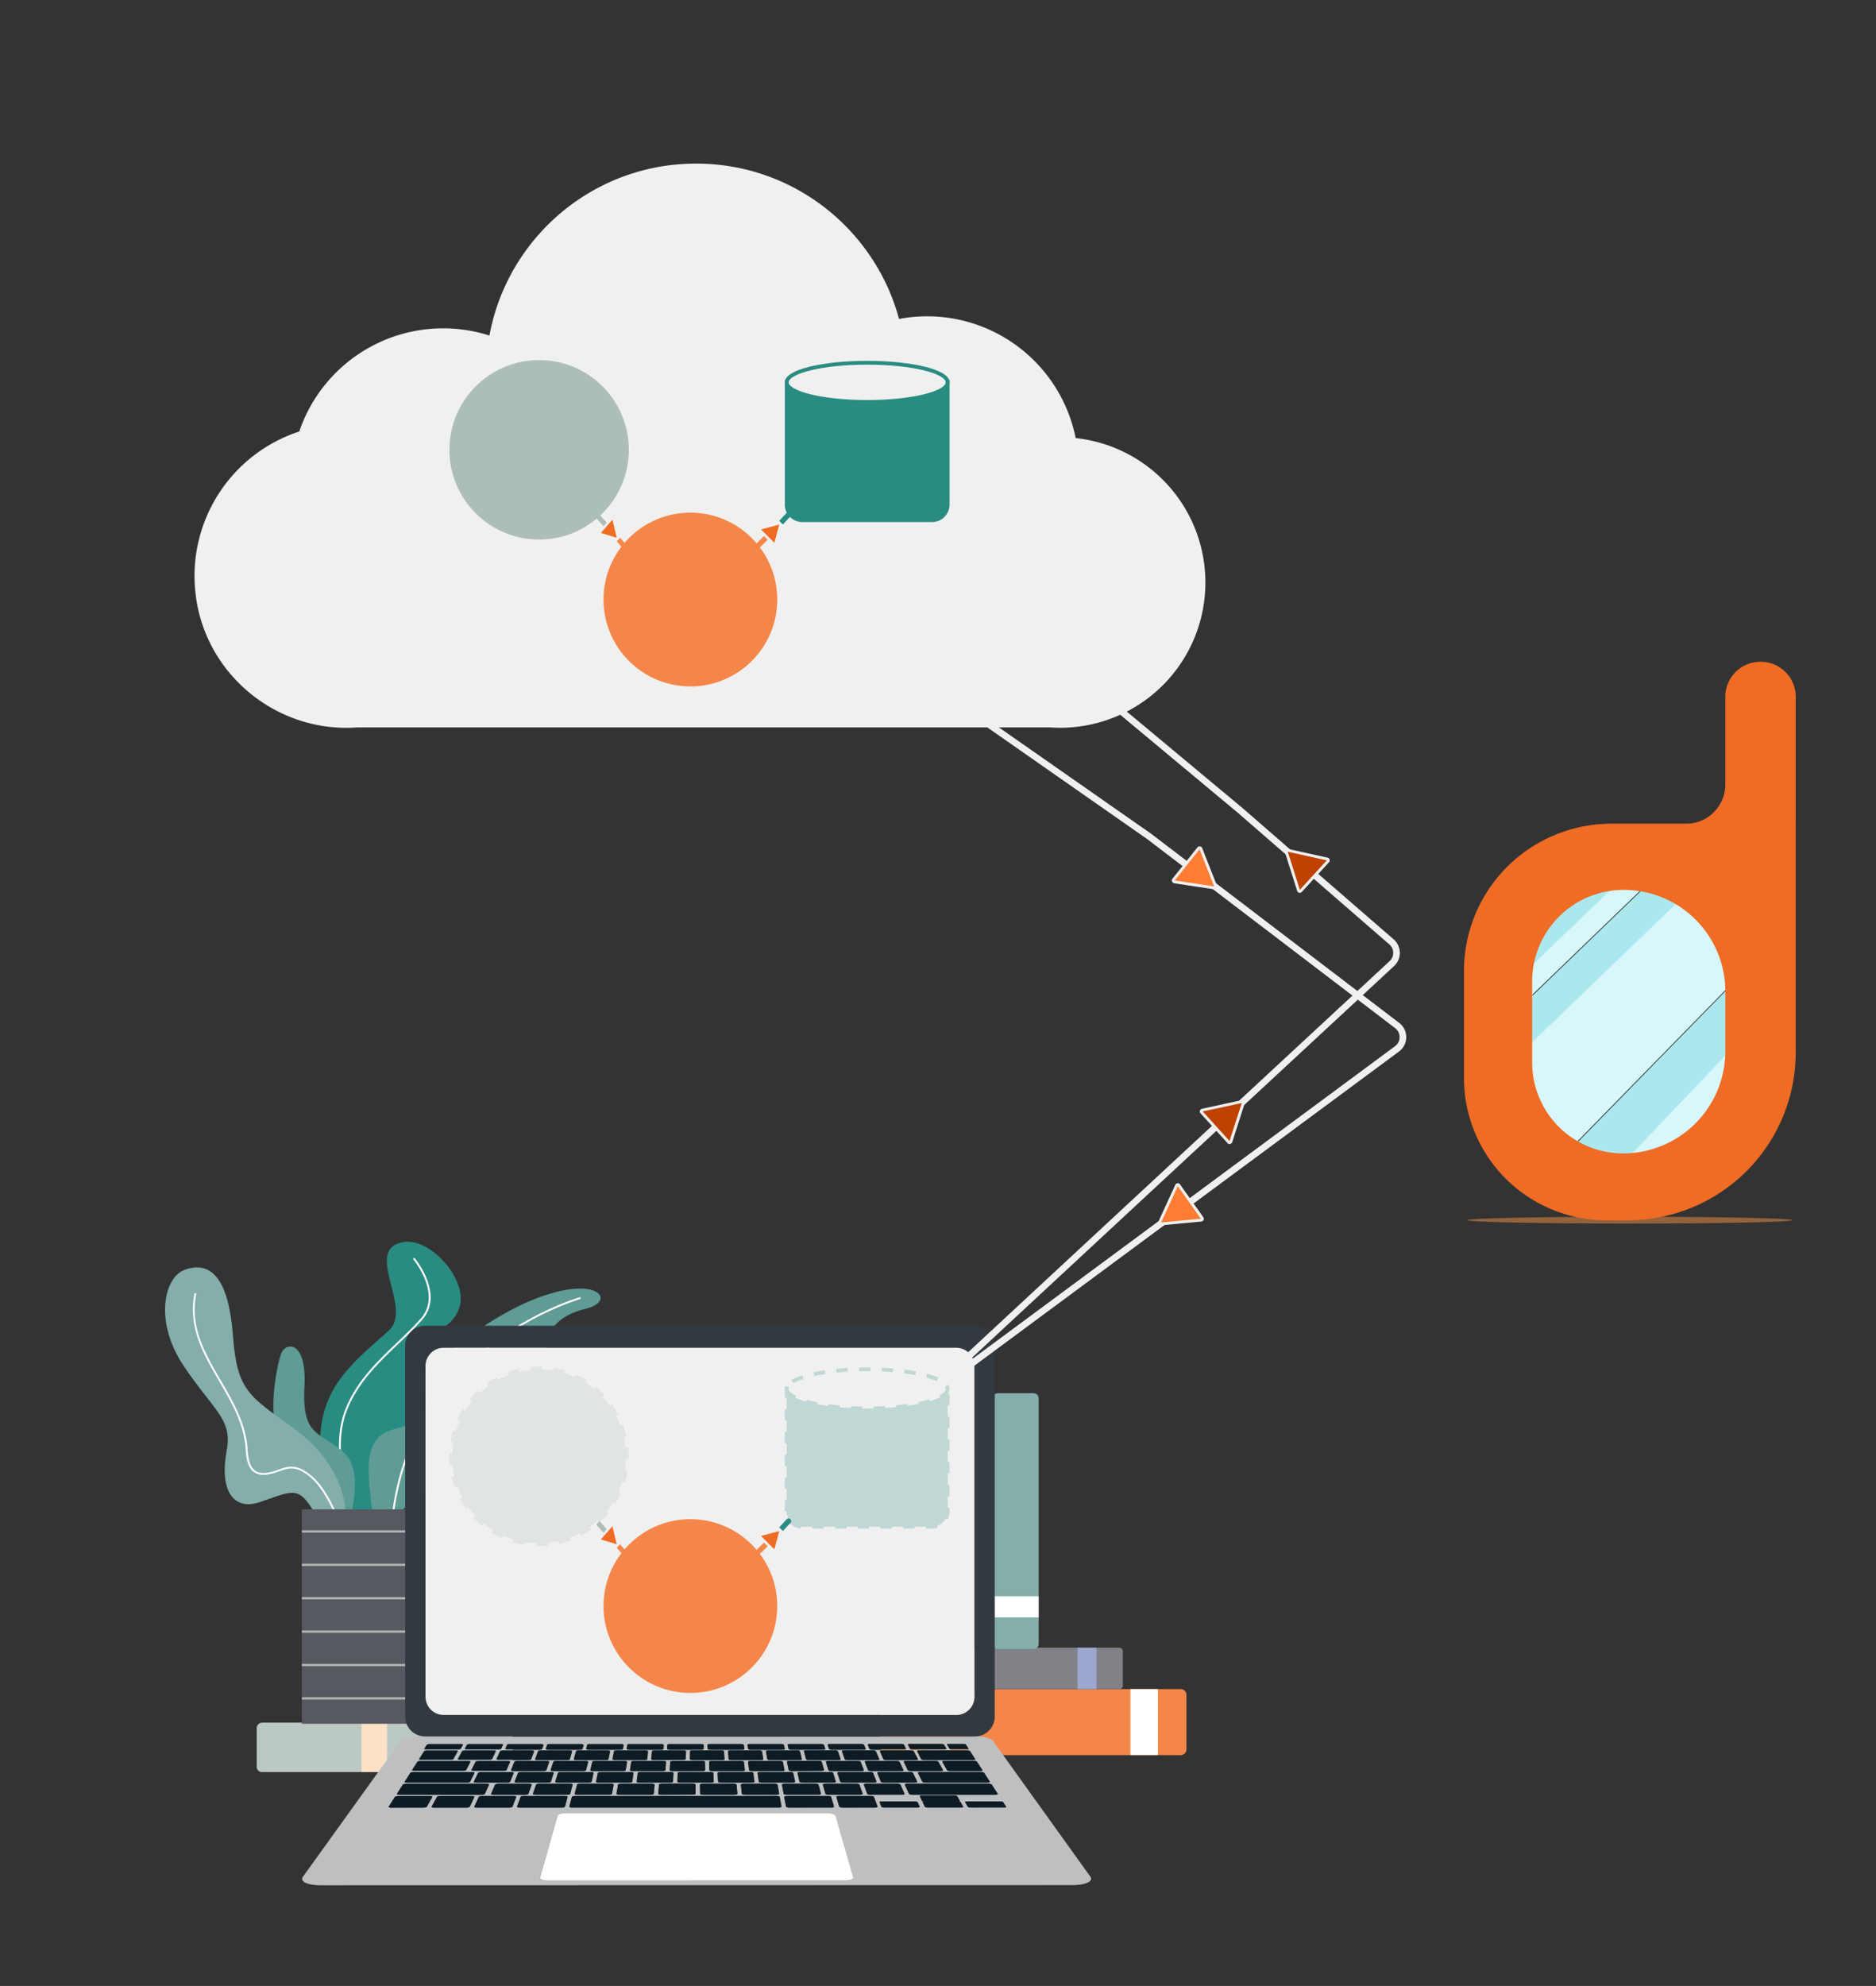 <svg id="Layer_1" data-name="Layer 1" xmlns="http://www.w3.org/2000/svg" viewBox="0 0 1980.92 2096.55"><rect x="0" y="0" width="1980.92" height="2096.55" fill="#333333" stroke="none"/><defs><style>.cls-1{fill:#001b31;}.cls-2{fill:#f1f0f0;}.cls-3{fill:#f59448;opacity:0.5;}.cls-4{fill:#f06b24;}.cls-5{fill:#aae8ee;}.cls-6{fill:#d7f7fa;}.cls-7{fill:#bcc9c2;}.cls-8{fill:#fde1c7;}.cls-9{fill:#5e9c95;}.cls-10{fill:#298c82;}.cls-11{fill:#fff;}.cls-12{fill:#83aeaa;}.cls-13{fill:#575960;}.cls-14{fill:#b3b3b3;}.cls-15{fill:#f58649;}.cls-16{fill:#818288;}.cls-17{fill:#9ca7d0;}.cls-18{fill:#bebfc1;}.cls-19{fill:#0d1c24;}.cls-20{fill:#323940;}.cls-21{opacity:0.25;}.cls-22,.cls-25{fill:#adbeb6;}.cls-23,.cls-24,.cls-26,.cls-27{fill:none;}.cls-23,.cls-25{stroke:#adbeb6;stroke-width:6px;}.cls-23,.cls-24,.cls-25,.cls-26,.cls-27{stroke-miterlimit:10;}.cls-23{stroke-dasharray:12.01 12.01;}.cls-24,.cls-26{stroke:#298c82;stroke-width:4px;}.cls-24{stroke-dasharray:12;}.cls-27{stroke:#f1f0f0;stroke-linecap:round;stroke-width:7px;}.cls-28{fill:#bf4200;}.cls-29{fill:#ff7d33;}</style></defs><path class="cls-1" d="M237.75,633.19l.07,0-.1,0Z"/><path class="cls-2" d="M1272.81,615A153.34,153.34,0,0,1,1130.47,767.9h0c-3.64.25-7.29.42-11,.42s-7.37-.17-11-.42h-731l-.87.06c-84.15,5.86-159.6-55.85-169.9-139.58A160.43,160.43,0,0,1,316,455.54,160.47,160.47,0,0,1,516.81,354.23c19-103.29,109.47-181.53,218.24-181.53,102.53,0,188.77,69.49,214.27,164a160,160,0,0,1,186.51,125.77A153.36,153.36,0,0,1,1272.81,615Z"/><ellipse class="cls-3" cx="1721.01" cy="1288.12" rx="171.4" ry="3.61"/><path class="cls-4" d="M1896.15,869.7V735.49a36.77,36.77,0,0,0-36.77-36.77h0a36.77,36.77,0,0,0-36.77,36.77V828.1a41.6,41.6,0,0,1-41.6,41.6m0,0h-79.1A155.28,155.28,0,0,0,1546.65,1025V1138.1a150,150,0,0,0,150,150h22.54a176.94,176.94,0,0,0,176.94-176.95V869.7m-180.77,69.73h0a107.23,107.23,0,0,1,107.23,107.23v63a108,108,0,0,1-108,108h0a96,96,0,0,1-96-96v-85.46A96.75,96.75,0,0,1,1715.38,939.43Z"/><path class="cls-5" d="M1651.32,1220.72c15.55,7.68,35.08,11.57,58.32,11.57h1L1829,1107.88v-68.75Zm124.79,11.57h28.54a24.37,24.37,0,0,0,24.37-24.37v-32.15Zm-65.33-306.76c-67.9,0-105,34.71-106.59,106.58a5.69,5.69,0,0,0,0,1.24l112.09-107.82Zm37.55,0-144.23,139.2v50l196.57-189.18Z"/><path class="cls-6" d="M1709.64,1232.29h65.43l54-57.66v-67.89Zm95-306.76h-5.21l-195.34,188v14.51q0,69,46.46,92.26L1829,1038V949.9A24.3,24.3,0,0,0,1804.65,925.53Zm-89.51,0-111,106.58a5.69,5.69,0,0,0,0,1.24c-.09,1.23-.09,2.46-.09,3.79v26.46l143.09-138.07Z"/><path class="cls-4" d="M1895.37,869.7V735.49a36.77,36.77,0,0,0-36.77-36.77h0a36.77,36.77,0,0,0-36.77,36.77V828.1a41.61,41.61,0,0,1-41.6,41.6m0,0h-79.1A155.28,155.28,0,0,0,1545.87,1025V1138.1a150,150,0,0,0,150,150h22.53a177,177,0,0,0,176.95-176.95V869.7M1714.6,939.43h0a107.23,107.23,0,0,1,107.23,107.23v63a108,108,0,0,1-108,108h0a96,96,0,0,1-96-96v-85.46A96.75,96.75,0,0,1,1714.6,939.43Z"/><rect class="cls-7" x="380.14" y="1709.54" width="52.13" height="270.26" rx="5.47" transform="translate(-1438.46 2250.88) rotate(-90)"/><rect class="cls-8" x="381.69" y="1818.61" width="27.01" height="52.13"/><path class="cls-9" d="M627.18,1378.52a2.19,2.19,0,0,1-.3.16,41.56,41.56,0,0,1-8.59,3c-15.34,3.81-28.14,10.7-35,21.07a1.88,1.88,0,0,1-.12.18c-4.62,7.07-6.49,15.74-4.53,26.14,4.86,25.77-14,37.33-31.46,29.55-6.94-3.09-16.66-6.09-26.7-6h-.59a38.51,38.51,0,0,0-22,6.87c-.2.13-.39.27-.59.42-6.62,4.91-12.41,12.69-16.45,24.49-13.92,40.75,3.54,81.7-36.57,97.09a55.64,55.64,0,0,0-18.58,11.86,77.26,77.26,0,0,0-15.78,22.15c-.4.79-.77,1.58-1.12,2.38a123.8,123.8,0,0,0-9.58,32.87c-.21,1.54-.29,2.39-.29,2.39l-3.15-2.39-25-18.93c-1.14-1.09-1.82-5.26-1.84-11.67,0-.73,0-1.49,0-2.27s0-1.56.08-2.38c.16-4.27.56-9.23,1.24-14.72.1-.8.2-1.62.31-2.44.2-1.46.42-3,.65-4.49,0-.17.05-.34.07-.5.77-5,1.75-10.27,2.94-15.78,7.18-33.13,22.38-74.5,50.18-103.65q9.45-9.92,18.69-18.79a501,501,0,0,1,54.15-45.64l.59-.43a340,340,0,0,1,50.33-30.41c.12-.07.22-.11.32-.16,24-11.57,44.22-16.93,59.32-18C632.75,1358.68,641.67,1371,627.18,1378.52Z"/><path class="cls-10" d="M364.53,1620.4c-3.35-2.71-26.57-49.12-26.57-96.48,0-58.42,32.84-84,72.2-118.82,25.48-22.54-21.52-78.6,9-92s75.14,36.62,66.24,66.1-39.75,24.12-48.11,55.38c-4,15,24.06,34.68,8.36,59.78-14.31,22.88-60.45-1.33-56.16,65.53,3,47.36,10.13,58.81,10.13,58.81Z"/><path class="cls-11" d="M379.4,1620.66a.91.91,0,0,0,.39-.08,1,1,0,0,0,.51-1.3c-.33-.77-33.23-77.71-14.84-127.92,11.24-30.68,33.5-51.93,55-72.47,9.13-8.72,17.76-17,25.47-25.79,23.47-26.88-7.61-64.4-7.92-64.78a1,1,0,0,0-1.52,1.27c.31.37,30.3,36.61,7.95,62.21-7.65,8.77-16.24,17-25.34,25.66-21.68,20.7-44.1,42.11-55.5,73.22-18.67,51,14.54,128.61,14.88,129.39A1,1,0,0,0,379.4,1620.66Z"/><path class="cls-9" d="M364.53,1620.4s23.76-64-1.12-86.76-44.85-15.44-41.94-69.75c2.62-48.79-19.57-47.56-24.56-35.08-3.12,7.82-16,63.36-1.75,87.4s44.47,23.35,42.8,67.24,0,56.9,0,56.9Z"/><path class="cls-12" d="M364.32,1599.05c1.09-6,.07-52.12-55.43-92.18-46.09-33.28-58.61-38.61-62.95-97.15s-22.58-79.61-51.06-69.16c-21.47,7.88-32.42,54.31-1,101.31s51.79,56.09,45.53,89.23c-8,42.42,7.11,64,34.58,54.76,37.59-12.7,41.27-18.25,60.79,15.55Z"/><path class="cls-11" d="M357.39,1606.07a1,1,0,0,0,.38-.08,1,1,0,0,0,.53-1.29c-14.59-35.2-26.87-46.13-37-52.19-11.14-6.68-18.86-4-27-1.08-4.44,1.55-9,3.16-14.57,3.55-4.77.34-8.47-.71-11.3-3.2-5.36-4.72-6.55-14.07-7-21.69-1.55-26.94-15.15-50.29-28.3-72.87-16.9-29-32.87-56.43-25.89-91.13a1,1,0,0,0-1.93-.39c-7.13,35.43,9.77,64.45,26.12,92.51,13,22.38,26.51,45.52,28,72,.46,8,1.75,17.85,7.66,23,3.19,2.82,7.46,4.06,12.73,3.69,5.82-.4,10.54-2.06,15.09-3.66,8.07-2.84,15-5.28,25.37.92,9.82,5.89,21.79,16.58,36.16,51.25A1,1,0,0,0,357.39,1606.07Z"/><path class="cls-11" d="M415.42,1595.7a1,1,0,0,0,1-.86c12.1-90.17,64.77-146.1,106.82-177.14,45.6-33.65,88.84-46.11,89.28-46.23a1,1,0,0,0,.68-1.22,1,1,0,0,0-1.22-.68c-.44.12-44,12.68-89.91,46.54-42.36,31.27-95.42,87.61-107.6,178.47a1,1,0,0,0,.84,1.11Z"/><rect class="cls-13" x="318.69" y="1593.37" width="120.8" height="226.42"/><rect class="cls-14" x="318.69" y="1615.53" width="120.8" height="2.38"/><rect class="cls-14" x="318.69" y="1650.79" width="120.8" height="2.38"/><rect class="cls-14" x="318.69" y="1686.04" width="120.8" height="2.38"/><rect class="cls-14" x="318.69" y="1721.3" width="120.8" height="2.38"/><rect class="cls-14" x="318.69" y="1756.56" width="120.8" height="2.38"/><rect class="cls-14" x="318.69" y="1791.82" width="120.8" height="2.38"/><path class="cls-15" d="M1252.8,1789.25v57.56a6.06,6.06,0,0,1-6.06,6.06H936a6.08,6.08,0,0,1-6-4.93,5.88,5.88,0,0,1-.11-1.11v-57.58a6.08,6.08,0,0,1,6.08-6.07h310.72A6.07,6.07,0,0,1,1252.8,1789.25Z"/><path class="cls-16" d="M1185.63,1743.2v36.24a3.73,3.73,0,0,1-3.74,3.74H932.82a3.73,3.73,0,0,1-3.73-3.4,1.88,1.88,0,0,1,0-.34V1743.2a3.75,3.75,0,0,1,3.75-3.75h249.07A3.74,3.74,0,0,1,1185.63,1743.2Z"/><rect class="cls-17" x="1137.78" y="1739.45" width="20.04" height="43.73"/><rect class="cls-11" x="1193.67" y="1783.18" width="29.02" height="69.59"/><rect class="cls-12" x="1048.46" y="1470.81" width="48.29" height="269.96" rx="5.06"/><rect class="cls-11" x="1048.46" y="1685.15" width="48.29" height="22.38"/><path class="cls-18" d="M578.88,1985.47a23,23,0,0,1-3.67-.27,14,14,0,0,1-2.85-.74,4.71,4.71,0,0,1-1.75-1.11,1.37,1.37,0,0,1-.37-1.35l18.42-65.2a2,2,0,0,1,1-1,8.31,8.31,0,0,1,2-.86,19.85,19.85,0,0,1,2.85-.58,27.33,27.33,0,0,1,3.34-.21l275.26,0h0a25.52,25.52,0,0,1,3.35.21,17.41,17.41,0,0,1,2.83.58,8.24,8.24,0,0,1,2,.85,2,2,0,0,1,1,1l18.68,65.2a1.41,1.41,0,0,1-.37,1.34,4.71,4.71,0,0,1-1.75,1.1,13.17,13.17,0,0,1-2.85.75,23,23,0,0,1-3.68.27l-313.49.07Zm354.7-77.26a8.64,8.64,0,0,1-1-.06,5.6,5.6,0,0,1-.89-.18,2.66,2.66,0,0,1-.65-.26.71.71,0,0,1-.33-.31l-1.86-4.83a.29.29,0,0,1,.08-.31,1.33,1.33,0,0,1,.45-.25,3.88,3.88,0,0,1,.74-.17,7.37,7.37,0,0,1,1-.06H966a8.35,8.35,0,0,1,1,.06,6.41,6.41,0,0,1,.89.17,3.16,3.16,0,0,1,.67.25.8.8,0,0,1,.34.31l2.25,4.83a.28.28,0,0,1-.06.32,1.06,1.06,0,0,1-.43.25,3,3,0,0,1-.74.18,7.26,7.26,0,0,1-1,.06Zm46,0a8.69,8.69,0,0,1-1-.06,5.51,5.51,0,0,1-.9-.18,3.5,3.5,0,0,1-.68-.25.89.89,0,0,1-.36-.32l-2.29-4.83a.28.28,0,0,1,.05-.31,1.08,1.08,0,0,1,.42-.25,3.94,3.94,0,0,1,.73-.17,7.21,7.21,0,0,1,1-.06h34.92a8.47,8.47,0,0,1,1,.06,5.86,5.86,0,0,1,.91.18,3,3,0,0,1,.68.25.82.82,0,0,1,.38.31l2.67,4.82a.26.26,0,0,1,0,.32,1.16,1.16,0,0,1-.41.26,3.76,3.76,0,0,1-.73.17,6.86,6.86,0,0,1-1,.07Zm45.41,0a8.69,8.69,0,0,1-1-.06,6,6,0,0,1-.92-.18,3.74,3.74,0,0,1-.7-.25.9.9,0,0,1-.38-.32l-2.75-4.82a.26.26,0,0,1,0-.31.83.83,0,0,1,.4-.25,3,3,0,0,1,.72-.18,6.8,6.8,0,0,1,1-.06h34.91a8.69,8.69,0,0,1,1,.06,6.9,6.9,0,0,1,.92.17,3.86,3.86,0,0,1,.71.25,1,1,0,0,1,.4.31l3.13,4.82a.27.27,0,0,1,0,.32.88.88,0,0,1-.39.26,3.53,3.53,0,0,1-.71.17,7,7,0,0,1-1,.06Zm-611.92.12a8.66,8.66,0,0,1-1.21-.08,4.94,4.94,0,0,1-.9-.22,1,1,0,0,1-.49-.32.33.33,0,0,1,0-.4L417,1897a1.23,1.23,0,0,1,.5-.38,4.46,4.46,0,0,1,.88-.31,8.61,8.61,0,0,1,1.14-.21,10.91,10.91,0,0,1,1.29-.07h33.09a8.46,8.46,0,0,1,1.19.08,5.09,5.09,0,0,1,.9.2,1.31,1.31,0,0,1,.51.31.33.33,0,0,1,0,.38l-5.76,10.25a1.17,1.17,0,0,1-.48.4,4.32,4.32,0,0,1-.87.32,9,9,0,0,1-1.15.22c-.42,0-.86.08-1.31.09Zm45.37,0a8.92,8.92,0,0,1-1.22-.08,4.34,4.34,0,0,1-.91-.22,1.15,1.15,0,0,1-.51-.32.33.33,0,0,1,0-.4l5.64-10.25a1.11,1.11,0,0,1,.45-.38,5.13,5.13,0,0,1,.85-.31,9.88,9.88,0,0,1,1.12-.2,10.3,10.3,0,0,1,1.27-.08h33.11a8.72,8.72,0,0,1,1.2.08,4.72,4.72,0,0,1,.91.21,1.26,1.26,0,0,1,.53.31.31.31,0,0,1,.06.37l-4.81,10.26a1,1,0,0,1-.44.39,4.1,4.1,0,0,1-.85.32,7.07,7.07,0,0,1-1.13.22,10.8,10.8,0,0,1-1.3.08Zm45.22,0a9.18,9.18,0,0,1-1.23-.08,4.11,4.11,0,0,1-.93-.22,1.33,1.33,0,0,1-.55-.32.34.34,0,0,1-.08-.39l4.72-10.26a1.1,1.1,0,0,1,.43-.38,4.55,4.55,0,0,1,.83-.31,7.85,7.85,0,0,1,1.11-.21,10.35,10.35,0,0,1,1.27-.07h33.09a8.72,8.72,0,0,1,1.2.08,4.66,4.66,0,0,1,.92.21,1.4,1.4,0,0,1,.56.31.35.35,0,0,1,.1.38l-3.91,10.25a.83.83,0,0,1-.4.39,3.57,3.57,0,0,1-.82.33,7.58,7.58,0,0,1-1.11.21,8.94,8.94,0,0,1-1.29.08Zm45.18,0a7.7,7.7,0,0,1-1.23-.08,5,5,0,0,1-1-.21,1.5,1.5,0,0,1-.57-.33.35.35,0,0,1-.11-.39l3.81-10.25a.8.8,0,0,1,.39-.38,3,3,0,0,1,.79-.31,7.54,7.54,0,0,1,1.09-.21,10,10,0,0,1,1.26-.08h43.15a8.88,8.88,0,0,1,1.21.08,5,5,0,0,1,1,.21,1.7,1.7,0,0,1,.59.3.36.36,0,0,1,.14.38l-2.78,10.25a.77.77,0,0,1-.37.4,3.44,3.44,0,0,1-.78.33,8.36,8.36,0,0,1-1.09.22,10.34,10.34,0,0,1-1.28.08Zm55.33,0a9.34,9.34,0,0,1-1.24-.08,5,5,0,0,1-1-.22,1.72,1.72,0,0,1-.61-.32.4.4,0,0,1-.15-.4l2.69-10.25a.77.77,0,0,1,.35-.38,3.08,3.08,0,0,1,.76-.3,7.1,7.1,0,0,1,1.06-.21,9.85,9.85,0,0,1,1.25-.08L820,1896a9.85,9.85,0,0,1,1.25.08,8.2,8.2,0,0,1,1,.2,3.29,3.29,0,0,1,.74.31.69.69,0,0,1,.32.38l1.83,10.25a.43.43,0,0,1-.18.4,2.07,2.07,0,0,1-.65.32,5.63,5.63,0,0,1-1,.22,9.77,9.77,0,0,1-1.26.08l-217.93,0Zm229.32,0a10.3,10.3,0,0,1-1.27-.08,8.35,8.35,0,0,1-1.07-.22,3,3,0,0,1-.76-.32.75.75,0,0,1-.33-.4L828.09,1897a.4.4,0,0,1,.18-.38,1.91,1.91,0,0,1,.61-.31,6.57,6.57,0,0,1,1-.2,9.14,9.14,0,0,1,1.22-.08h43.14a9.85,9.85,0,0,1,1.25.08,7,7,0,0,1,1.07.21,2.72,2.72,0,0,1,.76.31.74.74,0,0,1,.36.37l3,10.25a.37.37,0,0,1-.14.4,1.61,1.61,0,0,1-.59.32,5.38,5.38,0,0,1-1,.22,9.34,9.34,0,0,1-1.24.08Zm56.34,0a10.51,10.51,0,0,1-1.29-.08,7.36,7.36,0,0,1-1.1-.22,3.4,3.4,0,0,1-.8-.32.77.77,0,0,1-.37-.4L883.18,1897a.34.34,0,0,1,.13-.38,1.71,1.71,0,0,1,.58-.31,5.92,5.92,0,0,1,1-.21,9,9,0,0,1,1.21-.07h33.21a10,10,0,0,1,1.26.08,7.54,7.54,0,0,1,1.09.21,3.51,3.51,0,0,1,.79.31.8.8,0,0,1,.39.38l3.89,10.25a.35.35,0,0,1-.11.39,1.42,1.42,0,0,1-.57.32,4.07,4.07,0,0,1-.94.22,9.3,9.3,0,0,1-1.23.08Zm86.65-6.45a8.64,8.64,0,0,1-1-.06,7,7,0,0,1-.89-.17,3.24,3.24,0,0,1-.66-.26.73.73,0,0,1-.34-.3l-2.27-4.71a.26.26,0,0,1,.06-.3,1.06,1.06,0,0,1,.43-.25,3.54,3.54,0,0,1,.72-.16,6.8,6.8,0,0,1,.95-.06h34.47a8.19,8.19,0,0,1,1,.06,6.88,6.88,0,0,1,.9.17,3.42,3.42,0,0,1,.67.24.91.91,0,0,1,.37.3l2.64,4.71a.27.27,0,0,1,0,.31,1,1,0,0,1-.41.25,3.64,3.64,0,0,1-.72.17,6.8,6.8,0,0,1-.95.06Zm-554.8-7.09a8.21,8.21,0,0,1-1.18-.08,4,4,0,0,1-.87-.21,1.07,1.07,0,0,1-.48-.3.31.31,0,0,1,0-.38l6.2-9.71a1.13,1.13,0,0,1,.48-.36,4.08,4.08,0,0,1,.84-.29,8.32,8.32,0,0,1,1.1-.2,10.13,10.13,0,0,1,1.25-.07l84.72,0a8.36,8.36,0,0,1,1.17.07,5.26,5.26,0,0,1,.88.2,1.37,1.37,0,0,1,.53.29.35.35,0,0,1,.08.37l-4.38,9.7a.88.88,0,0,1-.42.38,4.05,4.05,0,0,1-.81.31,9.2,9.2,0,0,1-1.09.21c-.4,0-.83.07-1.27.07l-86.75,0Zm99.59,0a8.32,8.32,0,0,1-1.18-.08,4.28,4.28,0,0,1-.9-.21,1.48,1.48,0,0,1-.54-.3.35.35,0,0,1-.09-.38l4.27-9.71a.84.84,0,0,1,.4-.36,3.38,3.38,0,0,1,.79-.29,7.16,7.16,0,0,1,1.06-.2,9.7,9.7,0,0,1,1.23-.07h32.36a10.37,10.37,0,0,1,1.17.07,5.68,5.68,0,0,1,.91.2,1.53,1.53,0,0,1,.56.29.33.33,0,0,1,.12.36l-3.49,9.72a.83.83,0,0,1-.39.37,3.24,3.24,0,0,1-.78.31,7.39,7.39,0,0,1-1.08.21,10,10,0,0,1-1.25.07H521.23Zm44.25,0a8.72,8.72,0,0,1-1.2-.08,5.72,5.72,0,0,1-.93-.2,1.5,1.5,0,0,1-.57-.31.33.33,0,0,1-.11-.37l3.38-9.72a.73.73,0,0,1,.36-.36,3.36,3.36,0,0,1,.77-.29,8.37,8.37,0,0,1,1-.2,12,12,0,0,1,1.23-.07h32.37a8.42,8.42,0,0,1,1.18.08,5.06,5.06,0,0,1,.93.19,1.76,1.76,0,0,1,.57.3.35.35,0,0,1,.15.36l-2.61,9.71a.65.65,0,0,1-.34.37,3.06,3.06,0,0,1-.76.31,7.1,7.1,0,0,1-1.06.21,12.22,12.22,0,0,1-1.25.07Zm44.23,0a11.28,11.28,0,0,1-1.21-.07,5.19,5.19,0,0,1-1-.21,1.66,1.66,0,0,1-.6-.31.36.36,0,0,1-.16-.37l2.54-9.71a.6.6,0,0,1,.32-.36,3.53,3.53,0,0,1,.74-.3,6.78,6.78,0,0,1,1-.19,9.49,9.49,0,0,1,1.22-.08H645a8.76,8.76,0,0,1,1.19.07,5.12,5.12,0,0,1,.94.2,1.83,1.83,0,0,1,.61.29.37.37,0,0,1,.17.36l-1.73,9.71a.69.69,0,0,1-.32.38,2.82,2.82,0,0,1-.73.3,6.67,6.67,0,0,1-1,.21,9.91,9.91,0,0,1-1.25.07Zm44.21,0a9.17,9.17,0,0,1-1.21-.07,5.44,5.44,0,0,1-1-.21,1.88,1.88,0,0,1-.62-.3.42.42,0,0,1-.18-.38l1.64-9.71a.58.58,0,0,1,.31-.36,2.93,2.93,0,0,1,.7-.3,8.2,8.2,0,0,1,1-.2,11.63,11.63,0,0,1,1.22-.07h32.35a8.79,8.79,0,0,1,1.19.08,4.72,4.72,0,0,1,1,.2,2.13,2.13,0,0,1,.64.29.41.41,0,0,1,.21.36l-.87,9.71a.55.55,0,0,1-.28.38,2.82,2.82,0,0,1-.71.31,7.68,7.68,0,0,1-1,.2,9.37,9.37,0,0,1-1.22.08Zm44.24,0a9.41,9.41,0,0,1-1.23-.08,5.9,5.9,0,0,1-1-.21,2.14,2.14,0,0,1-.66-.31.44.44,0,0,1-.22-.37l.8-9.71c0-.13.1-.25.26-.36a2.43,2.43,0,0,1,.68-.29,5.36,5.36,0,0,1,1-.2A9.22,9.22,0,0,1,699,1883h32.35a9,9,0,0,1,1.2.07,7,7,0,0,1,1,.2,2.2,2.2,0,0,1,.65.29.45.45,0,0,1,.24.36v9.71a.51.51,0,0,1-.25.38,2.56,2.56,0,0,1-.68.31,7,7,0,0,1-1,.2,9.3,9.3,0,0,1-1.23.08Zm44.2,0a9.53,9.53,0,0,1-1.23-.08,7.67,7.67,0,0,1-1-.2,2.64,2.64,0,0,1-.67-.31.51.51,0,0,1-.25-.38l-.1-9.71a.48.48,0,0,1,.24-.36,2.16,2.16,0,0,1,.66-.29,5.49,5.49,0,0,1,1-.2,9,9,0,0,1,1.2-.07h32.35a11.43,11.43,0,0,1,1.21.07,7.67,7.67,0,0,1,1,.2,2.51,2.51,0,0,1,.69.29.52.52,0,0,1,.28.36l.87,9.71a.46.46,0,0,1-.22.38,2,2,0,0,1-.65.31,5.56,5.56,0,0,1-1,.21,9.64,9.64,0,0,1-1.24.07Zm44.23,0a9.81,9.81,0,0,1-1.24-.08,8.2,8.2,0,0,1-1-.2,3.2,3.2,0,0,1-.71-.31.55.55,0,0,1-.28-.38l-1-9.71a.44.44,0,0,1,.21-.36,2.13,2.13,0,0,1,.64-.29,6.57,6.57,0,0,1,1-.2,10.89,10.89,0,0,1,1.19-.07h32.35a9.22,9.22,0,0,1,1.21.08,6.28,6.28,0,0,1,1,.19,2.85,2.85,0,0,1,.71.3.58.58,0,0,1,.31.36l1.74,9.71a.4.4,0,0,1-.18.37,1.88,1.88,0,0,1-.62.31,4.72,4.72,0,0,1-1,.2,9.1,9.1,0,0,1-1.21.08Zm44.21,0a9.85,9.85,0,0,1-1.25-.08,5.7,5.7,0,0,1-1-.2,2.74,2.74,0,0,1-.74-.31.59.59,0,0,1-.31-.37l-1.83-9.71a.35.35,0,0,1,.17-.36,2,2,0,0,1,.6-.3,5.36,5.36,0,0,1,.94-.19,8.68,8.68,0,0,1,1.19-.08h32.35a9.54,9.54,0,0,1,1.22.07,6.72,6.72,0,0,1,1,.2,3,3,0,0,1,.75.29.68.68,0,0,1,.34.36l2.61,9.71a.39.39,0,0,1-.15.38,2,2,0,0,1-.6.3,5.31,5.31,0,0,1-1,.21,9,9,0,0,1-1.21.07Zm44.22,0a10,10,0,0,1-1.25-.07,7.51,7.51,0,0,1-1.07-.21,3.53,3.53,0,0,1-.76-.3.72.72,0,0,1-.35-.38l-2.71-9.71a.35.35,0,0,1,.15-.36,1.94,1.94,0,0,1,.58-.3,6.23,6.23,0,0,1,.93-.2,10.74,10.74,0,0,1,1.19-.07h32.38a11.59,11.59,0,0,1,1.21.07,8.37,8.37,0,0,1,1,.2,3.68,3.68,0,0,1,.75.29.85.85,0,0,1,.37.36l3.47,9.71a.34.34,0,0,1-.11.38,1.53,1.53,0,0,1-.56.3,5,5,0,0,1-.93.21,8.83,8.83,0,0,1-1.2.08Zm44.21,0a10,10,0,0,1-1.26-.08,7.39,7.39,0,0,1-1.08-.21,4,4,0,0,1-.78-.3.89.89,0,0,1-.39-.38l-3.57-9.71a.34.34,0,0,1,.11-.36,1.56,1.56,0,0,1,.55-.29,4.11,4.11,0,0,1,.91-.2,8.27,8.27,0,0,1,1.17-.08h32.35a9.81,9.81,0,0,1,1.23.07,8.92,8.92,0,0,1,1.07.2,3.19,3.19,0,0,1,.8.3.88.88,0,0,1,.41.36l4.34,9.7a.35.35,0,0,1-.08.38,1.4,1.4,0,0,1-.55.3,4.72,4.72,0,0,1-.91.21,8.83,8.83,0,0,1-1.2.08Zm44.22,0a10.3,10.3,0,0,1-1.27-.08,8,8,0,0,1-1.1-.21,3.65,3.65,0,0,1-.82-.3.93.93,0,0,1-.42-.38l-4.44-9.71a.3.3,0,0,1,.08-.36,1.37,1.37,0,0,1,.53-.29,4.49,4.49,0,0,1,.9-.2,8.36,8.36,0,0,1,1.17-.07l85.41,0a10.1,10.1,0,0,1,1.25.08,8.25,8.25,0,0,1,1.11.19,5,5,0,0,1,.86.3,1.09,1.09,0,0,1,.47.36l6.29,9.71a.31.31,0,0,1,0,.37,1.12,1.12,0,0,1-.49.31,4.7,4.7,0,0,1-.87.2,8.46,8.46,0,0,1-1.19.08l-87.46,0Zm-533.63-12.82a9.59,9.59,0,0,1-1.15-.07,4.45,4.45,0,0,1-.85-.2,1,1,0,0,1-.47-.29.26.26,0,0,1,0-.35l5.89-9.22a1,1,0,0,1,.45-.35,4.87,4.87,0,0,1,.82-.28,9.83,9.83,0,0,1,1.07-.19,12,12,0,0,1,1.22-.07H498.4a7.69,7.69,0,0,1,1.13.07,4.15,4.15,0,0,1,.86.18,1.32,1.32,0,0,1,.51.28.28.28,0,0,1,.06.34l-4.56,9.22a1,1,0,0,1-.42.36,3.66,3.66,0,0,1-.8.29,7.62,7.62,0,0,1-1.07.19,9.81,9.81,0,0,1-1.23.07l-63.06,0Zm73.16,0a8.31,8.31,0,0,1-1.16-.07,4.43,4.43,0,0,1-.89-.19,1.25,1.25,0,0,1-.52-.29.31.31,0,0,1-.07-.36l4.49-9.22a.91.91,0,0,1,.41-.34,4.07,4.07,0,0,1,.78-.28,9,9,0,0,1,1.05-.19,11.76,11.76,0,0,1,1.21-.07h31.53a8,8,0,0,1,1.14.07,4.26,4.26,0,0,1,.87.18,1.52,1.52,0,0,1,.53.28.33.33,0,0,1,.1.35l-3.76,9.22a.82.82,0,0,1-.38.35,3.46,3.46,0,0,1-.78.29,8.94,8.94,0,0,1-1,.2,12,12,0,0,1-1.23.07Zm43.06,0a10.37,10.37,0,0,1-1.17-.07,5.4,5.4,0,0,1-.89-.2,1.48,1.48,0,0,1-.54-.29.32.32,0,0,1-.1-.36l3.66-9.21a.82.82,0,0,1,.38-.35,3.71,3.71,0,0,1,.75-.28,6.85,6.85,0,0,1,1-.18,9.07,9.07,0,0,1,1.19-.07h31.53a8.16,8.16,0,0,1,1.15.07,4.7,4.7,0,0,1,.9.19,1.53,1.53,0,0,1,.56.28.31.31,0,0,1,.13.34l-2.93,9.21a.69.69,0,0,1-.36.36,3.18,3.18,0,0,1-.75.29,8.56,8.56,0,0,1-1.05.2,9.54,9.54,0,0,1-1.22.07Zm43.08,0a8.71,8.71,0,0,1-1.18-.07,6.08,6.08,0,0,1-.92-.2,1.58,1.58,0,0,1-.57-.29.34.34,0,0,1-.13-.36l2.84-9.22c0-.12.16-.23.34-.34a3.6,3.6,0,0,1,.74-.28,8,8,0,0,1,1-.18,9.22,9.22,0,0,1,1.2-.07H624a10.19,10.19,0,0,1,1.16.07,6,6,0,0,1,.91.19,1.59,1.59,0,0,1,.57.28.33.33,0,0,1,.16.34l-2.1,9.22a.67.67,0,0,1-.33.35,2.75,2.75,0,0,1-.72.29,5.59,5.59,0,0,1-1,.2,9.34,9.34,0,0,1-1.21.08Zm43.06,0a10.41,10.41,0,0,1-1.18-.07,6,6,0,0,1-.93-.2,1.76,1.76,0,0,1-.6-.29.35.35,0,0,1-.16-.35l2-9.22a.55.55,0,0,1,.31-.34,2.6,2.6,0,0,1,.7-.28,7.93,7.93,0,0,1,1-.19,11,11,0,0,1,1.19-.07H666a8.56,8.56,0,0,1,1.17.07,5.29,5.29,0,0,1,.93.18,2.19,2.19,0,0,1,.61.28.36.36,0,0,1,.19.34l-1.28,9.22a.53.53,0,0,1-.29.35,2.82,2.82,0,0,1-.71.29,6.22,6.22,0,0,1-1,.2,9.17,9.17,0,0,1-1.21.07Zm43.07,0a9,9,0,0,1-1.19-.07,5.44,5.44,0,0,1-.95-.2,2,2,0,0,1-.63-.29.37.37,0,0,1-.19-.35l1.19-9.22a.49.49,0,0,1,.28-.34,3,3,0,0,1,.68-.28,6.28,6.28,0,0,1,1-.18,8.81,8.81,0,0,1,1.18-.07h31.52a10.52,10.52,0,0,1,1.17.07,5.18,5.18,0,0,1,.94.19,2.08,2.08,0,0,1,.63.27.43.43,0,0,1,.22.35l-.46,9.21c0,.13-.1.25-.26.36a2.35,2.35,0,0,1-.67.29,5.88,5.88,0,0,1-1,.19,9.06,9.06,0,0,1-1.2.08Zm43.06,0a9,9,0,0,1-1.2-.08,5.62,5.62,0,0,1-1-.19,2.09,2.09,0,0,1-.65-.29.43.43,0,0,1-.22-.36l.36-9.21a.51.51,0,0,1,.25-.35,2.61,2.61,0,0,1,.66-.28,6.79,6.79,0,0,1,1-.19,10.52,10.52,0,0,1,1.17-.07H750.2a8.81,8.81,0,0,1,1.18.07,5.62,5.62,0,0,1,1,.19,2.17,2.17,0,0,1,.66.28.44.44,0,0,1,.25.34l.37,9.22c0,.12-.07.24-.23.35a2.09,2.09,0,0,1-.65.29,7.17,7.17,0,0,1-1,.2,11.24,11.24,0,0,1-1.2.07Zm43.07,0a11.24,11.24,0,0,1-1.2-.07,7.18,7.18,0,0,1-1-.2,2.6,2.6,0,0,1-.68-.29c-.16-.11-.26-.23-.26-.36l-.46-9.21a.42.42,0,0,1,.22-.34,2.14,2.14,0,0,1,.64-.28,5.49,5.49,0,0,1,1-.19,8.56,8.56,0,0,1,1.17-.07h31.52a10.86,10.86,0,0,1,1.18.07,7.25,7.25,0,0,1,1,.19,2.44,2.44,0,0,1,.68.28.54.54,0,0,1,.28.34l1.19,9.21a.39.39,0,0,1-.19.36,1.89,1.89,0,0,1-.62.29,5.44,5.44,0,0,1-.95.2,8.76,8.76,0,0,1-1.19.07Zm43,0a9.12,9.12,0,0,1-1.2-.07,6.22,6.22,0,0,1-1-.2,2.65,2.65,0,0,1-.69-.29.57.57,0,0,1-.29-.36l-1.28-9.21a.36.36,0,0,1,.19-.34,1.77,1.77,0,0,1,.6-.28,6.16,6.16,0,0,1,.92-.19,10.48,10.48,0,0,1,1.16-.07h31.53a11.09,11.09,0,0,1,1.18.06,7.76,7.76,0,0,1,1,.19,2.83,2.83,0,0,1,.71.28.55.55,0,0,1,.31.34l2,9.22a.35.35,0,0,1-.16.35,2.08,2.08,0,0,1-.6.3,5.36,5.36,0,0,1-.94.19,8.68,8.68,0,0,1-1.19.08Zm43.07,0a11.59,11.59,0,0,1-1.21-.07,8.2,8.2,0,0,1-1-.2,2.84,2.84,0,0,1-.73-.29.65.65,0,0,1-.32-.35l-2.11-9.22a.33.33,0,0,1,.16-.34,1.71,1.71,0,0,1,.59-.28,5.76,5.76,0,0,1,.91-.19,10.44,10.44,0,0,1,1.16-.06h31.52a9,9,0,0,1,1.19.07,8.38,8.38,0,0,1,1,.18,3.72,3.72,0,0,1,.73.28.73.73,0,0,1,.34.34l2.84,9.22a.34.34,0,0,1-.13.36,1.58,1.58,0,0,1-.57.29,5.68,5.68,0,0,1-.91.2,10.56,10.56,0,0,1-1.18.07Zm43,0a9.54,9.54,0,0,1-1.22-.07,8.84,8.84,0,0,1-1-.19,4.23,4.23,0,0,1-.74-.29.7.7,0,0,1-.35-.36l-2.94-9.22a.32.32,0,0,1,.13-.34,1.75,1.75,0,0,1,.55-.28,5.7,5.7,0,0,1,.9-.18,8,8,0,0,1,1.14-.07H918.5a11.4,11.4,0,0,1,1.2.07,8.84,8.84,0,0,1,1,.19,3.2,3.2,0,0,1,.75.28.76.76,0,0,1,.38.34l3.67,9.21a.31.31,0,0,1-.11.36,1.4,1.4,0,0,1-.55.29,4.54,4.54,0,0,1-.9.19,8.38,8.38,0,0,1-1.17.08Zm43.07,0a9.65,9.65,0,0,1-1.23-.08,7.22,7.22,0,0,1-1.06-.19,3.46,3.46,0,0,1-.78-.29.81.81,0,0,1-.39-.36l-3.76-9.21a.31.31,0,0,1,.1-.34,1.29,1.29,0,0,1,.54-.28,4.47,4.47,0,0,1,.88-.19,8.07,8.07,0,0,1,1.15-.07h31.56a8.91,8.91,0,0,1,1.18.07,6.85,6.85,0,0,1,1,.18,4,4,0,0,1,.77.28.93.93,0,0,1,.4.34l4.49,9.22a.3.3,0,0,1-.07.35,1.27,1.27,0,0,1-.51.29,5.26,5.26,0,0,1-.88.2,10.23,10.23,0,0,1-1.17.07Zm43.84,0a12.36,12.36,0,0,1-1.24-.07,9.51,9.51,0,0,1-1.08-.2,3.66,3.66,0,0,1-.8-.29.94.94,0,0,1-.43-.36l-4.59-9.21a.28.28,0,0,1,.07-.34,1.27,1.27,0,0,1,.51-.28,4.21,4.21,0,0,1,.87-.19,9.51,9.51,0,0,1,1.13-.07h63.7a9.65,9.65,0,0,1,1.22.07,7.78,7.78,0,0,1,1.08.19,4,4,0,0,1,.83.28,1.1,1.1,0,0,1,.46.34l5.94,9.21a.29.29,0,0,1,0,.36,1,1,0,0,1-.47.29,4.1,4.1,0,0,1-.86.19,7.78,7.78,0,0,1-1.15.08Zm-540-12.16a9.33,9.33,0,0,1-1.12-.07,4.47,4.47,0,0,1-.83-.19,1,1,0,0,1-.46-.28.26.26,0,0,1,0-.34l5.6-8.75a1,1,0,0,1,.43-.33,4.18,4.18,0,0,1,.8-.26,7.38,7.38,0,0,1,1-.18,11,11,0,0,1,1.18-.07H494.4a9.11,9.11,0,0,1,1.1.06,3.94,3.94,0,0,1,.84.18,1.17,1.17,0,0,1,.49.26.26.26,0,0,1,.06.33l-4.53,8.76a.91.91,0,0,1-.41.34,4.12,4.12,0,0,1-.78.27,8.84,8.84,0,0,1-1,.19,11.76,11.76,0,0,1-1.21.07Zm62.76,0a9.64,9.64,0,0,1-1.13-.07,5.29,5.29,0,0,1-.86-.19,1.35,1.35,0,0,1-.5-.27.3.3,0,0,1-.08-.34l4.45-8.76a.86.86,0,0,1,.4-.33,3.53,3.53,0,0,1,.76-.26,6.93,6.93,0,0,1,1-.18,8.86,8.86,0,0,1,1.17-.07h30.75a9.29,9.29,0,0,1,1.11.07,4.46,4.46,0,0,1,.86.18,1.56,1.56,0,0,1,.52.27.28.28,0,0,1,.09.32l-3.75,8.76a.76.76,0,0,1-.38.34,3.61,3.61,0,0,1-.76.28,8.56,8.56,0,0,1-1,.18,11.56,11.56,0,0,1-1.2.07Zm42,0a9.68,9.68,0,0,1-1.14-.07,4.36,4.36,0,0,1-.87-.19,1.37,1.37,0,0,1-.53-.28.29.29,0,0,1-.09-.33l3.64-8.76a.81.81,0,0,1,.37-.32,3.64,3.64,0,0,1,.74-.27,6.42,6.42,0,0,1,1-.18,10.82,10.82,0,0,1,1.17-.07h30.76a9.59,9.59,0,0,1,1.12.06,6.93,6.93,0,0,1,.87.18,1.62,1.62,0,0,1,.53.27.29.29,0,0,1,.12.33l-2.94,8.75a.76.76,0,0,1-.35.34,3.72,3.72,0,0,1-.73.28,6.93,6.93,0,0,1-1,.18,9,9,0,0,1-1.19.07Zm42,0a8,8,0,0,1-1.14-.07,4.76,4.76,0,0,1-.9-.18,1.75,1.75,0,0,1-.55-.28.32.32,0,0,1-.13-.34l2.88-8.76c0-.12.15-.22.33-.32a3.42,3.42,0,0,1,.72-.27,9.67,9.67,0,0,1,1-.18,10.84,10.84,0,0,1,1.16-.06h30.75a9.61,9.61,0,0,1,1.12.07,4.64,4.64,0,0,1,.89.18,1.6,1.6,0,0,1,.57.26.32.32,0,0,1,.15.32l-2.18,8.76a.6.6,0,0,1-.32.34,2.83,2.83,0,0,1-.71.28,7.93,7.93,0,0,1-1,.19,11,11,0,0,1-1.19.07Zm42,0a8.26,8.26,0,0,1-1.15-.07,4.76,4.76,0,0,1-.9-.18,1.84,1.84,0,0,1-.58-.28.34.34,0,0,1-.15-.34l2.08-8.76c0-.11.13-.22.3-.32a2.7,2.7,0,0,1,.69-.26,6,6,0,0,1,1-.18,10.48,10.48,0,0,1,1.16-.07H659.3a9.89,9.89,0,0,1,1.13.06,4.93,4.93,0,0,1,.9.18,1.75,1.75,0,0,1,.58.26.36.36,0,0,1,.18.33l-1.38,8.76a.53.53,0,0,1-.29.33,2.44,2.44,0,0,1-.68.28,7.11,7.11,0,0,1-1,.19,10.82,10.82,0,0,1-1.18.06Zm42,0a10.44,10.44,0,0,1-1.16-.06,6.32,6.32,0,0,1-.93-.19,1.77,1.77,0,0,1-.6-.28c-.14-.1-.21-.21-.19-.33l1.31-8.76a.54.54,0,0,1,.28-.33,2.4,2.4,0,0,1,.67-.26,5.74,5.74,0,0,1,.95-.18,10.52,10.52,0,0,1,1.15-.06h30.74a8.11,8.11,0,0,1,1.14.07,6.34,6.34,0,0,1,.92.17,2.43,2.43,0,0,1,.62.27.42.42,0,0,1,.21.32l-.62,8.76a.48.48,0,0,1-.26.34,2.19,2.19,0,0,1-.66.27,5.62,5.62,0,0,1-1,.19,10.52,10.52,0,0,1-1.17.07Zm42,0a10.19,10.19,0,0,1-1.16-.07,5.18,5.18,0,0,1-.94-.19,2.08,2.08,0,0,1-.63-.27.41.41,0,0,1-.21-.34l.51-8.76a.46.46,0,0,1,.25-.32,2.45,2.45,0,0,1,.64-.27,5.61,5.61,0,0,1,.94-.18,10.11,10.11,0,0,1,1.14-.07h30.8a9.93,9.93,0,0,1,1.13.07,5.36,5.36,0,0,1,.92.18,2.14,2.14,0,0,1,.62.26.42.42,0,0,1,.23.33l.19,8.75a.43.43,0,0,1-.23.34,2.07,2.07,0,0,1-.63.28,5.55,5.55,0,0,1-1,.18,8.41,8.41,0,0,1-1.16.07Zm42,0a8.66,8.66,0,0,1-1.17-.07,7.18,7.18,0,0,1-1-.18,2.52,2.52,0,0,1-.65-.28.44.44,0,0,1-.25-.34l-.25-8.75c0-.12.07-.23.22-.33a2.2,2.2,0,0,1,.61-.27,8.56,8.56,0,0,1,.93-.18,9.89,9.89,0,0,1,1.13-.06h30.74a10.3,10.3,0,0,1,1.15.07,6,6,0,0,1,1,.18,2.37,2.37,0,0,1,.65.26.52.52,0,0,1,.27.33l1,8.75a.39.39,0,0,1-.2.34,1.93,1.93,0,0,1-.61.28,6.32,6.32,0,0,1-.93.19,10.19,10.19,0,0,1-1.16.07Zm42,0a10.52,10.52,0,0,1-1.17-.07,7.11,7.11,0,0,1-1-.19,2.37,2.37,0,0,1-.67-.28.5.5,0,0,1-.27-.34l-1.06-8.76a.36.36,0,0,1,.19-.32,1.92,1.92,0,0,1,.59-.26,5.23,5.23,0,0,1,.91-.18,9.93,9.93,0,0,1,1.13-.07h30.76a10.2,10.2,0,0,1,1.14.06,6,6,0,0,1,1,.18,2.61,2.61,0,0,1,.68.26c.17.1.28.21.3.33l1.75,8.76a.32.32,0,0,1-.16.33,1.71,1.71,0,0,1-.59.28,4.82,4.82,0,0,1-.91.19,10.15,10.15,0,0,1-1.15.07Zm42,0a8.91,8.91,0,0,1-1.18-.07,6.42,6.42,0,0,1-1-.18,2.6,2.6,0,0,1-.7-.28.6.6,0,0,1-.31-.33L831,1859.8a.32.32,0,0,1,.16-.33,1.6,1.6,0,0,1,.57-.26,4.81,4.81,0,0,1,.89-.18,10,10,0,0,1,1.13-.06h30.74a8.71,8.71,0,0,1,1.16.07,7.93,7.93,0,0,1,1,.17,3.42,3.42,0,0,1,.7.27.65.65,0,0,1,.32.32l2.54,8.76a.34.34,0,0,1-.14.34,1.71,1.71,0,0,1-.56.28,4.64,4.64,0,0,1-.89.18,8.16,8.16,0,0,1-1.15.07Zm41.95,0a11,11,0,0,1-1.18-.07,8.29,8.29,0,0,1-1-.19,3.42,3.42,0,0,1-.72-.27c-.18-.11-.3-.22-.33-.34l-2.63-8.76a.31.31,0,0,1,.14-.32,1.58,1.58,0,0,1,.54-.27,5.51,5.51,0,0,1,.88-.17,7.73,7.73,0,0,1,1.12-.07h30.76a10.6,10.6,0,0,1,1.15.07,6.88,6.88,0,0,1,1,.18,3.23,3.23,0,0,1,.73.26.71.71,0,0,1,.35.33l3.32,8.75a.29.29,0,0,1-.1.34,1.42,1.42,0,0,1-.54.28,4.49,4.49,0,0,1-.89.18,8.07,8.07,0,0,1-1.15.07Zm42,0a9.22,9.22,0,0,1-1.2-.07,7.08,7.08,0,0,1-1-.18,3.2,3.2,0,0,1-.75-.28.78.78,0,0,1-.37-.34l-3.41-8.75a.3.3,0,0,1,.11-.33,1.52,1.52,0,0,1,.53-.27,6.57,6.57,0,0,1,.87-.18,9.41,9.41,0,0,1,1.11-.06h30.78a10.52,10.52,0,0,1,1.15.06,10.14,10.14,0,0,1,1,.18,3.64,3.64,0,0,1,.74.27.79.79,0,0,1,.38.32l4.11,8.76a.3.3,0,0,1-.08.34,1.4,1.4,0,0,1-.51.27,5.06,5.06,0,0,1-.86.19,9.82,9.82,0,0,1-1.14.06Zm42,0a11.47,11.47,0,0,1-1.2-.06,8.84,8.84,0,0,1-1-.19,4,4,0,0,1-.77-.27.93.93,0,0,1-.4-.34l-4.19-8.76a.28.28,0,0,1,.08-.33,1.22,1.22,0,0,1,.5-.26,3.94,3.94,0,0,1,.84-.18,9.16,9.16,0,0,1,1.11-.07H987.5a11.22,11.22,0,0,1,1.18.06c.38,0,.73.11,1,.18a4.68,4.68,0,0,1,.78.27,1,1,0,0,1,.41.32l4.89,8.76a.28.28,0,0,1,0,.33,1.11,1.11,0,0,1-.49.28,4.72,4.72,0,0,1-.85.19,9.68,9.68,0,0,1-1.14.07Zm41.54,0a11.59,11.59,0,0,1-1.21-.07,8.84,8.84,0,0,1-1.06-.19,3.79,3.79,0,0,1-.81-.28,1,1,0,0,1-.43-.33l-5-8.76a.26.26,0,0,1,.05-.32,1.24,1.24,0,0,1,.48-.27,6,6,0,0,1,.84-.18,9.11,9.11,0,0,1,1.1-.06h30.73a8.91,8.91,0,0,1,1.18.07,9.61,9.61,0,0,1,1,.17,4.51,4.51,0,0,1,.79.27,1.08,1.08,0,0,1,.44.32l5.67,8.76a.29.29,0,0,1,0,.34,1,1,0,0,1-.46.27,3.79,3.79,0,0,1-.83.19,7.64,7.64,0,0,1-1.12.07Zm-558.55-11.55a9,9,0,0,1-1.1-.06,3.63,3.63,0,0,1-.81-.18,1,1,0,0,1-.46-.26.26.26,0,0,1,0-.32l5.33-8.34a1.06,1.06,0,0,1,.42-.31,4.65,4.65,0,0,1,.77-.25,9,9,0,0,1,1-.17,10.76,10.76,0,0,1,1.15-.07h30a8.77,8.77,0,0,1,1.08.06,4.68,4.68,0,0,1,.82.17,1.19,1.19,0,0,1,.47.26.23.23,0,0,1,.05.31L478.9,1857a1,1,0,0,1-.42.32,3.55,3.55,0,0,1-.78.26,7.08,7.08,0,0,1-1,.18,11,11,0,0,1-1.18.07Zm40.94,0a9,9,0,0,1-1.1-.07,4.08,4.08,0,0,1-.84-.18,1.12,1.12,0,0,1-.48-.26.25.25,0,0,1-.06-.32l4.58-8.33a.92.92,0,0,1,.4-.32,4.23,4.23,0,0,1,.76-.25,8.65,8.65,0,0,1,1-.17,10.79,10.79,0,0,1,1.15-.06h30a8.64,8.64,0,0,1,1.08.07,3.89,3.89,0,0,1,.83.17,1.24,1.24,0,0,1,.49.25.26.26,0,0,1,.08.31l-3.92,8.33a.79.79,0,0,1-.38.32,3.76,3.76,0,0,1-.75.27c-.29.07-.64.13-1,.18a10.84,10.84,0,0,1-1.16.06Zm40.89,0a9.23,9.23,0,0,1-1.1-.06,4.12,4.12,0,0,1-.83-.18,1.17,1.17,0,0,1-.49-.26.27.27,0,0,1-.08-.32l3.84-8.33a.76.76,0,0,1,.36-.31,3.8,3.8,0,0,1,.73-.26,8,8,0,0,1,1-.16,10.42,10.42,0,0,1,1.14-.07h30a9.06,9.06,0,0,1,1.09.06,5.09,5.09,0,0,1,.85.17,1.57,1.57,0,0,1,.52.25.27.27,0,0,1,.11.31l-3.17,8.33a.71.71,0,0,1-.35.33,4.44,4.44,0,0,1-.74.26,10.14,10.14,0,0,1-1,.18,10.84,10.84,0,0,1-1.16.06h-30.7Zm41,0a7.59,7.59,0,0,1-1.11-.07,5.36,5.36,0,0,1-.87-.17,1.73,1.73,0,0,1-.53-.26.28.28,0,0,1-.11-.33l3.09-8.33a.7.7,0,0,1,.34-.31,3.39,3.39,0,0,1,.71-.25,7.93,7.93,0,0,1,1-.17,10.15,10.15,0,0,1,1.13-.06h30a9.06,9.06,0,0,1,1.09.06,5.45,5.45,0,0,1,.86.17,1.71,1.71,0,0,1,.54.25.31.31,0,0,1,.13.31l-2.43,8.34a.61.61,0,0,1-.32.32,2.64,2.64,0,0,1-.7.26,5.94,5.94,0,0,1-1,.18,10.52,10.52,0,0,1-1.15.06Zm40.92,0a9.71,9.71,0,0,1-1.12-.06,4.57,4.57,0,0,1-.87-.18,1.57,1.57,0,0,1-.55-.26.31.31,0,0,1-.14-.32l2.35-8.34c0-.11.14-.21.31-.31a3.06,3.06,0,0,1,.68-.25,7.41,7.41,0,0,1,.95-.17,10.28,10.28,0,0,1,1.13-.06h30a9.36,9.36,0,0,1,1.1.06,5.74,5.74,0,0,1,.88.17,1.7,1.7,0,0,1,.57.25.33.33,0,0,1,.16.31l-1.68,8.33c0,.12-.13.22-.3.32a3,3,0,0,1-.68.27,7.44,7.44,0,0,1-1,.17,10.45,10.45,0,0,1-1.15.07Zm40.94,0a9.93,9.93,0,0,1-1.13-.07,6.29,6.29,0,0,1-.9-.17,2,2,0,0,1-.58-.27c-.13-.1-.19-.2-.16-.32l1.59-8.33a.56.56,0,0,1,.29-.31,2.93,2.93,0,0,1,.67-.26,6.82,6.82,0,0,1,1-.17,10,10,0,0,1,1.12-.06h30a9.4,9.4,0,0,1,1.1.07,5.89,5.89,0,0,1,.89.17,2,2,0,0,1,.58.25c.13.1.2.2.19.31l-.94,8.34a.47.47,0,0,1-.26.32,2.32,2.32,0,0,1-.66.26,8.78,8.78,0,0,1-.94.18,10.39,10.39,0,0,1-1.15.06Zm40.92,0a9.77,9.77,0,0,1-1.13-.06,7.71,7.71,0,0,1-.91-.18,2.12,2.12,0,0,1-.6-.27.39.39,0,0,1-.19-.32l.85-8.33c0-.11.11-.21.26-.31a2.51,2.51,0,0,1,.64-.25,6.34,6.34,0,0,1,.92-.17,9.75,9.75,0,0,1,1.12-.07h30a9.53,9.53,0,0,1,1.11.06,5.94,5.94,0,0,1,.91.17,2.24,2.24,0,0,1,.61.25c.15.1.23.2.22.31L724,1857a.46.46,0,0,1-.24.33,2.29,2.29,0,0,1-.64.26,5.61,5.61,0,0,1-.94.18,10.11,10.11,0,0,1-1.14.07Zm40.9,0a8.06,8.06,0,0,1-1.13-.07,6.34,6.34,0,0,1-.92-.17,2.43,2.43,0,0,1-.62-.27.4.4,0,0,1-.22-.32l.11-8.33c0-.11.08-.21.23-.31a2.48,2.48,0,0,1,.62-.25,6.34,6.34,0,0,1,.92-.17,9.66,9.66,0,0,1,1.11-.06h30a9.57,9.57,0,0,1,1.11.07,6.44,6.44,0,0,1,.92.16,2.72,2.72,0,0,1,.63.26.43.43,0,0,1,.24.31l.56,8.33a.42.42,0,0,1-.21.32,2.2,2.2,0,0,1-.61.27,6.45,6.45,0,0,1-.91.17,8.11,8.11,0,0,1-1.14.07H731.31Zm41,0a10.07,10.07,0,0,1-1.14-.06,5.42,5.42,0,0,1-.94-.18,2.37,2.37,0,0,1-.65-.26.48.48,0,0,1-.25-.32l-.64-8.33a.39.39,0,0,1,.21-.31,1.94,1.94,0,0,1,.59-.26,6,6,0,0,1,.89-.16,9.43,9.43,0,0,1,1.11-.07h30a10,10,0,0,1,1.12.06,6.94,6.94,0,0,1,.94.17,2.86,2.86,0,0,1,.66.25c.16.1.26.2.27.31l1.31,8.33a.34.34,0,0,1-.19.32,1.92,1.92,0,0,1-.59.27,6,6,0,0,1-.9.17,9.93,9.93,0,0,1-1.13.07Zm40.93,0a10.45,10.45,0,0,1-1.15-.07,7.27,7.27,0,0,1-1-.17,2.72,2.72,0,0,1-.67-.27.49.49,0,0,1-.29-.32l-1.38-8.33c0-.11,0-.21.18-.31a1.93,1.93,0,0,1,.57-.25,5.89,5.89,0,0,1,.89-.17,9.36,9.36,0,0,1,1.1-.06h30a10,10,0,0,1,1.13.06,7.41,7.41,0,0,1,.95.17,3.16,3.16,0,0,1,.67.25.62.62,0,0,1,.3.31l2,8.34a.3.3,0,0,1-.15.32,1.54,1.54,0,0,1-.56.26,5.42,5.42,0,0,1-.88.18,9.71,9.71,0,0,1-1.12.06Zm40.91,0a10.52,10.52,0,0,1-1.15-.06,7.34,7.34,0,0,1-1-.18,2.7,2.7,0,0,1-.69-.26.62.62,0,0,1-.31-.32l-2.13-8.34c0-.11,0-.21.15-.31a1.71,1.71,0,0,1,.54-.25,5.36,5.36,0,0,1,.87-.17,9.18,9.18,0,0,1,1.09-.06h30a10.33,10.33,0,0,1,1.14.06,8.09,8.09,0,0,1,1,.17,3.45,3.45,0,0,1,.7.26.63.63,0,0,1,.33.31l2.79,8.33a.29.29,0,0,1-.12.32,1.57,1.57,0,0,1-.55.26,4.41,4.41,0,0,1-.87.18,9.61,9.61,0,0,1-1.12.07Zm40.94,0a10.82,10.82,0,0,1-1.17-.07,6.5,6.5,0,0,1-1-.18,3,3,0,0,1-.72-.26.63.63,0,0,1-.34-.32l-2.88-8.33a.29.29,0,0,1,.12-.31,1.74,1.74,0,0,1,.53-.26,5.45,5.45,0,0,1,.86-.17,9.18,9.18,0,0,1,1.09-.06h30a10.26,10.26,0,0,1,1.14.07,7.93,7.93,0,0,1,1,.17,3.39,3.39,0,0,1,.71.25.76.76,0,0,1,.36.31l3.54,8.33a.28.28,0,0,1-.1.32,1.4,1.4,0,0,1-.51.27,5.09,5.09,0,0,1-.85.17,7.59,7.59,0,0,1-1.11.07Zm40.9,0a8.71,8.71,0,0,1-1.16-.07,8,8,0,0,1-1-.17,3.64,3.64,0,0,1-.74-.27.81.81,0,0,1-.37-.32l-3.62-8.33a.27.27,0,0,1,.09-.31,1.37,1.37,0,0,1,.5-.25,4.13,4.13,0,0,1,.84-.17,8.77,8.77,0,0,1,1.08-.07h30a10.79,10.79,0,0,1,1.15.06,8.65,8.65,0,0,1,1,.17,4,4,0,0,1,.74.25.87.87,0,0,1,.39.31l4.28,8.33a.27.27,0,0,1-.07.33,1.36,1.36,0,0,1-.49.26,4.87,4.87,0,0,1-.84.18,9.41,9.41,0,0,1-1.11.06Zm40,0a10.82,10.82,0,0,1-1.17-.07,8.66,8.66,0,0,1-1-.17,4.13,4.13,0,0,1-.76-.27.8.8,0,0,1-.4-.32l-4.34-8.33a.25.25,0,0,1,.06-.31,1.32,1.32,0,0,1,.48-.25,4.68,4.68,0,0,1,.82-.17,8.77,8.77,0,0,1,1.08-.06H1021a10.79,10.79,0,0,1,1.15.06,9,9,0,0,1,1,.17,3.63,3.63,0,0,1,.77.26.92.92,0,0,1,.42.31l5.39,8.32a.26.26,0,0,1,0,.32,1.09,1.09,0,0,1-.45.27,5.54,5.54,0,0,1-.81.18,9.23,9.23,0,0,1-1.1.06Zm-525.62-10.85a8.43,8.43,0,0,1-1.06-.06,4.18,4.18,0,0,1-.78-.17,1.16,1.16,0,0,1-.44-.25.24.24,0,0,1,0-.31l2.71-4.23a.91.91,0,0,1,.42-.3,3.56,3.56,0,0,1,.76-.25,8.84,8.84,0,0,1,1-.17,10.47,10.47,0,0,1,1.14-.06h32.59a8.43,8.43,0,0,1,1.06.06,4.32,4.32,0,0,1,.8.16,1.19,1.19,0,0,1,.47.25.22.22,0,0,1,.05.29l-2.35,4.25a.86.86,0,0,1-.39.3,3.46,3.46,0,0,1-.75.25,8,8,0,0,1-1,.17,10.47,10.47,0,0,1-1.14.06H450.29Zm42.79,0a8.55,8.55,0,0,1-1.06-.06,5.33,5.33,0,0,1-.79-.17,1.21,1.21,0,0,1-.46-.25.23.23,0,0,1,0-.3l2.31-4.25a.85.85,0,0,1,.39-.29,3.18,3.18,0,0,1,.74-.25,8.21,8.21,0,0,1,1-.16,10.28,10.28,0,0,1,1.13-.06h32.59a8.72,8.72,0,0,1,1.07.06,4.68,4.68,0,0,1,.82.17,1.24,1.24,0,0,1,.49.24.24.24,0,0,1,.08.3l-1.94,4.24a.8.8,0,0,1-.37.31,4.71,4.71,0,0,1-.73.25,8.21,8.21,0,0,1-1,.16,10.42,10.42,0,0,1-1.14.07H493.08Zm42.86,0a8.77,8.77,0,0,1-1.08-.07,5.1,5.1,0,0,1-.83-.16,1.57,1.57,0,0,1-.49-.25.26.26,0,0,1-.09-.31l1.91-4.24a.67.67,0,0,1,.35-.3,3.26,3.26,0,0,1,.71-.24,8.09,8.09,0,0,1,1-.17,10,10,0,0,1,1.12-.06h32.62a8.72,8.72,0,0,1,1.07.06,4.22,4.22,0,0,1,.83.16,1.52,1.52,0,0,1,.51.24c.11.1.15.2.11.3l-1.53,4.24a.7.7,0,0,1-.34.31,3.49,3.49,0,0,1-.7.25,7.93,7.93,0,0,1-1,.17,10.28,10.28,0,0,1-1.13.06Zm42.81,0a9.18,9.18,0,0,1-1.09-.06,5.09,5.09,0,0,1-.85-.17,1.75,1.75,0,0,1-.53-.25.27.27,0,0,1-.11-.31l1.51-4.24a.7.7,0,0,1,.33-.3,3.21,3.21,0,0,1,.69-.24,7.41,7.41,0,0,1,.95-.17,10,10,0,0,1,1.12-.06h32.61a8.91,8.91,0,0,1,1.08.07,4.33,4.33,0,0,1,.84.16,1.71,1.71,0,0,1,.54.25.28.28,0,0,1,.14.3l-1.15,4.23a.52.52,0,0,1-.3.31,3,3,0,0,1-.67.25,7.58,7.58,0,0,1-1,.17,10,10,0,0,1-1.13.06Zm42.81,0a9.23,9.23,0,0,1-1.1-.06,5.59,5.59,0,0,1-.87-.17,1.78,1.78,0,0,1-.55-.25.29.29,0,0,1-.14-.31l1.11-4.23c0-.11.13-.21.29-.3a3.16,3.16,0,0,1,.67-.25,5.73,5.73,0,0,1,.94-.16,9.57,9.57,0,0,1,1.11-.07h32.59a9,9,0,0,1,1.08.06,5.83,5.83,0,0,1,.88.16,2,2,0,0,1,.56.25c.13.09.19.19.17.3l-.74,4.24c0,.11-.12.21-.28.3a2.38,2.38,0,0,1-.65.25,6.77,6.77,0,0,1-.93.17,10,10,0,0,1-1.12.06Zm42.8,0a9.48,9.48,0,0,1-1.1-.06,5.51,5.51,0,0,1-.88-.17,1.76,1.76,0,0,1-.58-.25c-.13-.09-.19-.19-.17-.3l.7-4.24a.48.48,0,0,1,.27-.3,2.85,2.85,0,0,1,.64-.25,7,7,0,0,1,.92-.16,9.66,9.66,0,0,1,1.11-.06h32.59c.38,0,.75,0,1.09.06a6.41,6.41,0,0,1,.89.17,2,2,0,0,1,.58.24.35.35,0,0,1,.2.3l-.33,4.24c0,.11-.1.21-.25.31a2.42,2.42,0,0,1-.63.25,6.45,6.45,0,0,1-.91.17,9.84,9.84,0,0,1-1.12.06Zm42.81,0a9.53,9.53,0,0,1-1.11-.06,7.66,7.66,0,0,1-.9-.17,2.51,2.51,0,0,1-.6-.25c-.14-.1-.21-.2-.2-.31l.29-4.24a.44.44,0,0,1,.24-.3,2.51,2.51,0,0,1,.62-.24,6.57,6.57,0,0,1,.9-.17c.34,0,.71-.06,1.1-.06H740.1a9.48,9.48,0,0,1,1.1.06,6.13,6.13,0,0,1,.9.16,2.15,2.15,0,0,1,.62.25c.14.09.22.19.22.3l.08,4.23c0,.11-.08.21-.22.31a2.24,2.24,0,0,1-.61.25,6,6,0,0,1-.9.17,9.53,9.53,0,0,1-1.11.06Zm42.78,0a9.53,9.53,0,0,1-1.11-.06,6.19,6.19,0,0,1-.91-.17,2.48,2.48,0,0,1-.62-.25c-.14-.1-.23-.2-.23-.31l-.13-4.23c0-.11.08-.21.22-.3a1.9,1.9,0,0,1,.6-.25,6.14,6.14,0,0,1,.89-.17,9.48,9.48,0,0,1,1.1-.06h32.59a9.48,9.48,0,0,1,1.1.06,6.44,6.44,0,0,1,.92.16,2.85,2.85,0,0,1,.64.25c.15.09.24.19.25.3l.48,4.24a.34.34,0,0,1-.19.3,1.76,1.76,0,0,1-.58.25,6,6,0,0,1-.88.17c-.34,0-.71.06-1.11.07Zm42.8,0a9.84,9.84,0,0,1-1.12-.06,6.61,6.61,0,0,1-.92-.17,2.18,2.18,0,0,1-.64-.25.45.45,0,0,1-.26-.3l-.54-4.24a.33.33,0,0,1,.19-.3,2,2,0,0,1,.58-.25,5.68,5.68,0,0,1,.87-.16,9.48,9.48,0,0,1,1.1-.06h32.58a9.66,9.66,0,0,1,1.11.06,7.07,7.07,0,0,1,.93.17,3,3,0,0,1,.65.24c.16.09.26.19.28.3l.91,4.24a.33.33,0,0,1-.16.31,2.3,2.3,0,0,1-.56.25,5.68,5.68,0,0,1-.87.16,9.12,9.12,0,0,1-1.1.07Zm42.8,0a9.93,9.93,0,0,1-1.13-.07,7.64,7.64,0,0,1-.94-.16,3.41,3.41,0,0,1-.66-.25.6.6,0,0,1-.29-.31l-.94-4.24c0-.11,0-.21.16-.3a1.79,1.79,0,0,1,.55-.24,5.45,5.45,0,0,1,.86-.17,9.18,9.18,0,0,1,1.09-.06h32.59a9.92,9.92,0,0,1,1.11.06,7,7,0,0,1,.94.16,3.1,3.1,0,0,1,.68.24.64.64,0,0,1,.31.3l1.31,4.24a.31.31,0,0,1-.13.31,1.82,1.82,0,0,1-.54.25,5.45,5.45,0,0,1-.86.17,9.23,9.23,0,0,1-1.1.06Zm42.8,0a10,10,0,0,1-1.13-.06,7.27,7.27,0,0,1-1-.17,4.1,4.1,0,0,1-.69-.25.68.68,0,0,1-.32-.31l-1.35-4.24c0-.1,0-.2.13-.3a1.58,1.58,0,0,1,.52-.24,5.39,5.39,0,0,1,.84-.17,9,9,0,0,1,1.08-.06h32.61a9.92,9.92,0,0,1,1.11.06,7.37,7.37,0,0,1,1,.16,3.28,3.28,0,0,1,.7.25.64.64,0,0,1,.34.3l1.72,4.23a.28.28,0,0,1-.1.31,1.57,1.57,0,0,1-.52.25,5.16,5.16,0,0,1-.84.17,9.18,9.18,0,0,1-1.09.06Zm42.79,0a10.15,10.15,0,0,1-1.13-.06,7.93,7.93,0,0,1-1-.17,3.73,3.73,0,0,1-.72-.25.82.82,0,0,1-.36-.31l-1.73-4.23a.25.25,0,0,1,.1-.3,1.36,1.36,0,0,1,.5-.25,4.76,4.76,0,0,1,.82-.16,8.72,8.72,0,0,1,1.07-.06h32.61a10,10,0,0,1,1.12.06,7.93,7.93,0,0,1,1,.17,4,4,0,0,1,.72.24.83.83,0,0,1,.37.3l2.1,4.24a.23.23,0,0,1-.06.3,1.24,1.24,0,0,1-.49.25,4.68,4.68,0,0,1-.82.17,9.06,9.06,0,0,1-1.09.06Zm42.8,0a10.33,10.33,0,0,1-1.14-.06,8.11,8.11,0,0,1-1-.17,3.18,3.18,0,0,1-.74-.25.73.73,0,0,1-.37-.3l-2.17-4.24a.25.25,0,0,1,.07-.3,1.32,1.32,0,0,1,.48-.25,4.63,4.63,0,0,1,.81-.16A8.43,8.43,0,0,1,961,1841h32.61c.39,0,.77,0,1.13.06a8.46,8.46,0,0,1,1,.17,4.3,4.3,0,0,1,.74.24.9.9,0,0,1,.4.3l2.53,4.24a.25.25,0,0,1-.05.31,1.21,1.21,0,0,1-.46.25,4.68,4.68,0,0,1-.82.17c-.31,0-.68.06-1.07.06Zm41.26,0c-.32,0-.63,0-.93,0a6.19,6.19,0,0,1-.81-.14,2.57,2.57,0,0,1-.61-.2.65.65,0,0,1-.32-.24l-2.73-4.55a.19.19,0,0,1,0-.24.85.85,0,0,1,.36-.2,4,4,0,0,1,.64-.13,7,7,0,0,1,.84,0h15.53a8.92,8.92,0,0,1,.91,0,5.82,5.82,0,0,1,.8.13,3.4,3.4,0,0,1,.61.19,1,1,0,0,1,.34.24l2.93,4.55a.19.19,0,0,1,0,.25,1,1,0,0,1-.36.2,3.12,3.12,0,0,1-.64.13,7.21,7.21,0,0,1-.85,0Zm21.36-14.14-582.49.09a69.85,69.85,0,0,0-7.35.39,56.17,56.17,0,0,0-6.53,1,27.33,27.33,0,0,0-5,1.57,6.82,6.82,0,0,0-2.82,1.93L319.83,1981.33a3.33,3.33,0,0,0-.52,3.44,6.58,6.58,0,0,0,3.27,2.84,24.26,24.26,0,0,0,6.52,1.93,54,54,0,0,0,9.15.71h.05l794.58-.17a55.31,55.31,0,0,0,9.17-.71,24.49,24.49,0,0,0,6.52-1.94,6.58,6.58,0,0,0,3.27-2.84,3.29,3.29,0,0,0-.53-3.44l-103-143.54a6.92,6.92,0,0,0-2.82-1.94,28.3,28.3,0,0,0-5-1.56,58.39,58.39,0,0,0-6.53-1,69.89,69.89,0,0,0-7.35-.38Z"/><path class="cls-11" d="M873.16,1914.05h0l-275.26,0a27.33,27.33,0,0,0-3.34.21,19.85,19.85,0,0,0-2.85.58,8.31,8.31,0,0,0-2,.86,2,2,0,0,0-1,1L570.24,1982a1.37,1.37,0,0,0,.37,1.35,4.71,4.71,0,0,0,1.75,1.11,14,14,0,0,0,2.85.74,23,23,0,0,0,3.67.27l313.49-.07a23,23,0,0,0,3.68-.27,13.17,13.17,0,0,0,2.85-.75,4.71,4.71,0,0,0,1.75-1.1,1.41,1.41,0,0,0,.37-1.34l-18.68-65.2a2,2,0,0,0-1-1,8.24,8.24,0,0,0-2-.85,17.41,17.41,0,0,0-2.83-.58,25.52,25.52,0,0,0-3.35-.21Z"/><path class="cls-19" d="M951.32,1841H918.71a8.72,8.72,0,0,0-1.07.06,4.76,4.76,0,0,0-.82.16,1.36,1.36,0,0,0-.5.25.25.25,0,0,0-.1.3L918,1846a.82.82,0,0,0,.36.31,3.73,3.73,0,0,0,.72.25,7.93,7.93,0,0,0,1,.17,10.15,10.15,0,0,0,1.13.06h33a9.06,9.06,0,0,0,1.09-.06,4.68,4.68,0,0,0,.82-.17,1.24,1.24,0,0,0,.49-.25.23.23,0,0,0,.06-.3l-2.1-4.24a.83.83,0,0,0-.37-.3,4,4,0,0,0-.72-.24,7.93,7.93,0,0,0-1-.17,10,10,0,0,0-1.12-.06Z"/><path class="cls-19" d="M909.08,1841H876.47a9,9,0,0,0-1.08.06,5.39,5.39,0,0,0-.84.17,1.58,1.58,0,0,0-.52.24c-.11.1-.16.2-.13.3l1.35,4.24a.68.68,0,0,0,.32.31,4.1,4.1,0,0,0,.69.25,7.27,7.27,0,0,0,1,.17,10,10,0,0,0,1.13.06h33a9.18,9.18,0,0,0,1.09-.06,5.16,5.16,0,0,0,.84-.17,1.57,1.57,0,0,0,.52-.25.28.28,0,0,0,.1-.31l-1.72-4.23a.64.64,0,0,0-.34-.3,3.28,3.28,0,0,0-.7-.25,7.37,7.37,0,0,0-1-.16,9.92,9.92,0,0,0-1.11-.06Z"/><path class="cls-19" d="M866.84,1841.05H834.25a9.18,9.18,0,0,0-1.09.06,5.45,5.45,0,0,0-.86.17,1.79,1.79,0,0,0-.55.24c-.13.09-.19.19-.16.3l.94,4.24a.6.6,0,0,0,.29.31,3.41,3.41,0,0,0,.66.25,7.64,7.64,0,0,0,.94.16,9.93,9.93,0,0,0,1.13.07h33a9.23,9.23,0,0,0,1.1-.06,5.45,5.45,0,0,0,.86-.17,1.82,1.82,0,0,0,.54-.25.31.31,0,0,0,.13-.31l-1.31-4.24a.64.64,0,0,0-.31-.3,3.1,3.1,0,0,0-.68-.24,7,7,0,0,0-.94-.16,9.92,9.92,0,0,0-1.11-.06Z"/><path class="cls-19" d="M824.59,1841.05H792a9.48,9.48,0,0,0-1.1.06,5.68,5.68,0,0,0-.87.16,2,2,0,0,0-.58.25.33.33,0,0,0-.19.3l.54,4.24a.45.45,0,0,0,.26.3,2.18,2.18,0,0,0,.64.25,6.61,6.61,0,0,0,.92.17,9.84,9.84,0,0,0,1.12.06h33a9.12,9.12,0,0,0,1.1-.07,5.68,5.68,0,0,0,.87-.16,2.3,2.3,0,0,0,.56-.25.33.33,0,0,0,.16-.31l-.91-4.24c0-.11-.12-.21-.28-.3a3,3,0,0,0-.65-.24,7.07,7.07,0,0,0-.93-.17,9.66,9.66,0,0,0-1.11-.06Z"/><path class="cls-19" d="M782.35,1841.06H749.76a9.48,9.48,0,0,0-1.1.06,6.14,6.14,0,0,0-.89.17,1.9,1.9,0,0,0-.6.25c-.14.09-.22.19-.22.3l.13,4.23c0,.11.09.21.23.31a2.48,2.48,0,0,0,.62.25,6.19,6.19,0,0,0,.91.17,9.53,9.53,0,0,0,1.11.06h33c.4,0,.77,0,1.11-.07a6,6,0,0,0,.88-.17,1.76,1.76,0,0,0,.58-.25.34.34,0,0,0,.19-.3l-.48-4.24c0-.11-.1-.21-.25-.3a2.85,2.85,0,0,0-.64-.25,6.44,6.44,0,0,0-.92-.16,9.48,9.48,0,0,0-1.1-.06Z"/><path class="cls-19" d="M740.1,1841.07H707.51c-.39,0-.76,0-1.1.06a6.57,6.57,0,0,0-.9.17,2.51,2.51,0,0,0-.62.24.44.44,0,0,0-.24.3l-.29,4.24c0,.11.06.21.2.31a2.51,2.51,0,0,0,.6.25,7.66,7.66,0,0,0,.9.17,9.53,9.53,0,0,0,1.11.06h33a9.53,9.53,0,0,0,1.11-.06,6,6,0,0,0,.9-.17,2.24,2.24,0,0,0,.61-.25c.14-.1.22-.2.22-.31l-.08-4.23c0-.11-.08-.21-.22-.3a2.15,2.15,0,0,0-.62-.25,6.13,6.13,0,0,0-.9-.16,9.48,9.48,0,0,0-1.1-.06Z"/><path class="cls-19" d="M697.86,1841.07H665.27a9.66,9.66,0,0,0-1.11.06,7,7,0,0,0-.92.16,2.85,2.85,0,0,0-.64.25.48.48,0,0,0-.27.3l-.7,4.24c0,.11,0,.21.17.3a1.76,1.76,0,0,0,.58.25,5.51,5.51,0,0,0,.88.17,9.48,9.48,0,0,0,1.1.06h33a9.84,9.84,0,0,0,1.12-.06,6.45,6.45,0,0,0,.91-.17,2.42,2.42,0,0,0,.63-.25c.15-.1.24-.2.25-.31l.33-4.24a.35.35,0,0,0-.2-.3,2,2,0,0,0-.58-.24,6.41,6.41,0,0,0-.89-.17c-.34,0-.71-.06-1.09-.06Z"/><path class="cls-19" d="M655.61,1841.08H623a9.57,9.57,0,0,0-1.11.07,5.73,5.73,0,0,0-.94.16,3.16,3.16,0,0,0-.67.25c-.16.09-.27.19-.29.3l-1.11,4.23a.29.29,0,0,0,.14.31,1.78,1.78,0,0,0,.55.25,5.59,5.59,0,0,0,.87.17,9.23,9.23,0,0,0,1.1.06h33a10,10,0,0,0,1.12-.06,6.77,6.77,0,0,0,.93-.17,2.38,2.38,0,0,0,.65-.25c.16-.09.26-.19.28-.3l.74-4.24c0-.11,0-.21-.17-.3a2,2,0,0,0-.56-.25,5.83,5.83,0,0,0-.88-.16,9,9,0,0,0-1.08-.06Z"/><path class="cls-19" d="M613.38,1841.08H580.77a10,10,0,0,0-1.12.06,7.41,7.41,0,0,0-.95.17,3.21,3.21,0,0,0-.69.24.7.7,0,0,0-.33.3l-1.51,4.24a.27.27,0,0,0,.11.31,1.75,1.75,0,0,0,.53.25,5.09,5.09,0,0,0,.85.17,9.18,9.18,0,0,0,1.09.06h33a10,10,0,0,0,1.13-.06,7.58,7.58,0,0,0,1-.17,3,3,0,0,0,.67-.25.52.52,0,0,0,.3-.31l1.15-4.23a.28.28,0,0,0-.14-.3,1.71,1.71,0,0,0-.54-.25,4.33,4.33,0,0,0-.84-.16,8.91,8.91,0,0,0-1.08-.07Z"/><path class="cls-19" d="M493.08,1846.9h0Zm35.94,0h0Z"/><path class="cls-19" d="M486.62,1841.11H454a10.47,10.47,0,0,0-1.14.06,8.84,8.84,0,0,0-1,.17,3.56,3.56,0,0,0-.76.25.91.91,0,0,0-.42.3l-2.71,4.23a.24.24,0,0,0,0,.31,1.16,1.16,0,0,0,.44.25,4.18,4.18,0,0,0,.78.17,8.43,8.43,0,0,0,1.06.06h33.08a10.47,10.47,0,0,0,1.14-.06,8,8,0,0,0,1-.17,3.46,3.46,0,0,0,.75-.25.86.86,0,0,0,.39-.3l2.35-4.25a.22.22,0,0,0-.05-.29,1.19,1.19,0,0,0-.47-.25,4.32,4.32,0,0,0-.8-.16,8.43,8.43,0,0,0-1.06-.06Z"/><path class="cls-19" d="M961.55,1847.81h-30a8.77,8.77,0,0,0-1.08.07,4.13,4.13,0,0,0-.84.17,1.37,1.37,0,0,0-.5.25.27.27,0,0,0-.09.31l3.62,8.33a.81.81,0,0,0,.37.32,3.64,3.64,0,0,0,.74.27,8,8,0,0,0,1,.17,8.71,8.71,0,0,0,1.16.07H966.6a9.41,9.41,0,0,0,1.11-.06,4.87,4.87,0,0,0,.84-.18,1.36,1.36,0,0,0,.49-.26.27.27,0,0,0,.07-.33l-4.28-8.33a.87.87,0,0,0-.39-.31,4,4,0,0,0-.74-.25,8.65,8.65,0,0,0-1-.17,10.79,10.79,0,0,0-1.15-.06Z"/><path class="cls-19" d="M1021,1847.8H970.66a8.77,8.77,0,0,0-1.08.06,4.68,4.68,0,0,0-.82.17,1.32,1.32,0,0,0-.48.25.25.25,0,0,0-.06.31l4.34,8.33a.8.8,0,0,0,.4.32,4.13,4.13,0,0,0,.76.27,8.66,8.66,0,0,0,1,.17,10.82,10.82,0,0,0,1.17.07h51.45a9.23,9.23,0,0,0,1.1-.06,5.54,5.54,0,0,0,.81-.18,1.09,1.09,0,0,0,.45-.27.26.26,0,0,0,0-.32l-5.39-8.32a.92.92,0,0,0-.42-.31,3.63,3.63,0,0,0-.77-.26,9,9,0,0,0-1-.17,10.79,10.79,0,0,0-1.15-.06Z"/><path class="cls-19" d="M921.53,1847.81h-30a9.18,9.18,0,0,0-1.09.06,5.45,5.45,0,0,0-.86.17,1.74,1.74,0,0,0-.53.26.29.29,0,0,0-.12.31l2.88,8.33a.63.63,0,0,0,.34.32,3,3,0,0,0,.72.26,6.5,6.5,0,0,0,1,.18,10.82,10.82,0,0,0,1.17.07h30.65a7.59,7.59,0,0,0,1.11-.07,5.09,5.09,0,0,0,.85-.17,1.4,1.4,0,0,0,.51-.27.28.28,0,0,0,.1-.32l-3.54-8.33a.76.76,0,0,0-.36-.31,3.39,3.39,0,0,0-.71-.25,7.93,7.93,0,0,0-1-.17,10.26,10.26,0,0,0-1.14-.07Z"/><path class="cls-19" d="M881.49,1847.82h-30a9.18,9.18,0,0,0-1.09.06,5.36,5.36,0,0,0-.87.17,1.71,1.71,0,0,0-.54.25c-.12.1-.18.2-.15.31L851,1857a.62.62,0,0,0,.31.32,2.7,2.7,0,0,0,.69.26,7.34,7.34,0,0,0,1,.18,10.52,10.52,0,0,0,1.15.06h30.66a9.61,9.61,0,0,0,1.12-.07,4.41,4.41,0,0,0,.87-.18,1.57,1.57,0,0,0,.55-.26.29.29,0,0,0,.12-.32l-2.79-8.33a.63.63,0,0,0-.33-.31,3.45,3.45,0,0,0-.7-.26,8.09,8.09,0,0,0-1-.17,10.33,10.33,0,0,0-1.14-.06Z"/><path class="cls-19" d="M841.47,1847.83h-30a9.36,9.36,0,0,0-1.1.06,5.89,5.89,0,0,0-.89.17,1.93,1.93,0,0,0-.57.25c-.14.1-.2.2-.18.31l1.38,8.33a.49.49,0,0,0,.29.32,2.72,2.72,0,0,0,.67.27,7.27,7.27,0,0,0,1,.17,10.45,10.45,0,0,0,1.15.07h30.66a9.71,9.71,0,0,0,1.12-.06,5.42,5.42,0,0,0,.88-.18,1.54,1.54,0,0,0,.56-.26.3.3,0,0,0,.15-.32l-2-8.34a.62.62,0,0,0-.3-.31,3.16,3.16,0,0,0-.67-.25,7.41,7.41,0,0,0-.95-.17,10,10,0,0,0-1.13-.06Z"/><path class="cls-19" d="M801.43,1847.84h-30a9.43,9.43,0,0,0-1.11.07,6,6,0,0,0-.89.16,1.94,1.94,0,0,0-.59.26.39.39,0,0,0-.21.31l.64,8.33a.48.48,0,0,0,.25.32,2.37,2.37,0,0,0,.65.26,5.42,5.42,0,0,0,.94.18,10.07,10.07,0,0,0,1.14.06h30.66a9.93,9.93,0,0,0,1.13-.07,6,6,0,0,0,.9-.17,1.92,1.92,0,0,0,.59-.27.34.34,0,0,0,.19-.32l-1.31-8.33c0-.11-.11-.21-.27-.31a2.86,2.86,0,0,0-.66-.25,6.94,6.94,0,0,0-.94-.17,10,10,0,0,0-1.12-.06Z"/><path class="cls-19" d="M761.41,1847.84h-30a9.66,9.66,0,0,0-1.11.06,6.34,6.34,0,0,0-.92.17,2.48,2.48,0,0,0-.62.25c-.15.1-.23.2-.23.31l-.11,8.33a.4.4,0,0,0,.22.32,2.43,2.43,0,0,0,.62.27,6.34,6.34,0,0,0,.92.17,8.06,8.06,0,0,0,1.13.07H762a8.11,8.11,0,0,0,1.14-.07,6.45,6.45,0,0,0,.91-.17,2.2,2.2,0,0,0,.61-.27.42.42,0,0,0,.21-.32l-.56-8.33a.43.43,0,0,0-.24-.31,2.72,2.72,0,0,0-.63-.26,6.44,6.44,0,0,0-.92-.16,9.57,9.57,0,0,0-1.11-.07Z"/><path class="cls-19" d="M721.36,1847.85h-30a9.75,9.75,0,0,0-1.12.07,6.34,6.34,0,0,0-.92.17,2.51,2.51,0,0,0-.64.25c-.15.1-.25.2-.26.31l-.85,8.33a.39.39,0,0,0,.19.32,2.12,2.12,0,0,0,.6.27,7.71,7.71,0,0,0,.91.18,9.77,9.77,0,0,0,1.13.06h30.66a10.11,10.11,0,0,0,1.14-.07,5.61,5.61,0,0,0,.94-.18,2.29,2.29,0,0,0,.64-.26.46.46,0,0,0,.24-.33l.18-8.33c0-.11-.07-.21-.22-.31a2.24,2.24,0,0,0-.61-.25,5.94,5.94,0,0,0-.91-.17,9.53,9.53,0,0,0-1.11-.06Z"/><path class="cls-19" d="M681.34,1847.85h-30a10,10,0,0,0-1.12.06,6.82,6.82,0,0,0-1,.17,2.93,2.93,0,0,0-.67.26.56.56,0,0,0-.29.31l-1.59,8.33c0,.12,0,.22.16.32a2,2,0,0,0,.58.27,6.29,6.29,0,0,0,.9.17,9.93,9.93,0,0,0,1.13.07h30.66a10.39,10.39,0,0,0,1.15-.06,8.78,8.78,0,0,0,.94-.18,2.32,2.32,0,0,0,.66-.26.47.47,0,0,0,.26-.32l.94-8.34c0-.11-.06-.21-.19-.31a2,2,0,0,0-.58-.25,5.89,5.89,0,0,0-.89-.17,9.4,9.4,0,0,0-1.1-.07Z"/><path class="cls-19" d="M641.29,1847.87h-30a10.28,10.28,0,0,0-1.13.06,7.41,7.41,0,0,0-.95.17,3.06,3.06,0,0,0-.68.25c-.17.1-.28.2-.31.31l-2.35,8.34a.31.31,0,0,0,.14.32,1.57,1.57,0,0,0,.55.26,4.57,4.57,0,0,0,.87.18,9.71,9.71,0,0,0,1.12.06h30.67a10.45,10.45,0,0,0,1.15-.07,7.44,7.44,0,0,0,1-.17,3,3,0,0,0,.68-.27c.17-.1.28-.2.3-.32l1.68-8.33a.33.33,0,0,0-.16-.31,1.7,1.7,0,0,0-.57-.25,5.74,5.74,0,0,0-.88-.17,9.36,9.36,0,0,0-1.1-.06Z"/><path class="cls-19" d="M601.26,1847.87h-30a10.15,10.15,0,0,0-1.13.06,7.93,7.93,0,0,0-1,.17,3.39,3.39,0,0,0-.71.25.7.7,0,0,0-.34.31L565,1857a.28.28,0,0,0,.11.33,1.73,1.73,0,0,0,.53.26,5.36,5.36,0,0,0,.87.17,7.59,7.59,0,0,0,1.11.07H598.3a10.52,10.52,0,0,0,1.15-.06,5.94,5.94,0,0,0,1-.18,2.64,2.64,0,0,0,.7-.26.61.61,0,0,0,.32-.32l2.43-8.34a.31.31,0,0,0-.13-.31,1.71,1.71,0,0,0-.54-.25,5.45,5.45,0,0,0-.86-.17,9.06,9.06,0,0,0-1.09-.06Z"/><path class="cls-19" d="M561.21,1847.88h-30a10.42,10.42,0,0,0-1.14.07,8,8,0,0,0-1,.16,3.8,3.8,0,0,0-.73.26.76.76,0,0,0-.36.31l-3.84,8.33a.27.27,0,0,0,.08.32,1.17,1.17,0,0,0,.49.26,4.12,4.12,0,0,0,.83.18,9.23,9.23,0,0,0,1.1.06h30.7a10.84,10.84,0,0,0,1.16-.06,10.14,10.14,0,0,0,1-.18,4.44,4.44,0,0,0,.74-.26.71.71,0,0,0,.35-.33l3.17-8.33a.27.27,0,0,0-.11-.31,1.57,1.57,0,0,0-.52-.25,5.09,5.09,0,0,0-.85-.17,9.06,9.06,0,0,0-1.09-.06Z"/><path class="cls-19" d="M521.18,1847.88h-30a10.79,10.79,0,0,0-1.15.06,8.65,8.65,0,0,0-1,.17,4.23,4.23,0,0,0-.76.25.92.92,0,0,0-.4.32l-4.58,8.33a.25.25,0,0,0,.06.32,1.12,1.12,0,0,0,.48.26,4.08,4.08,0,0,0,.84.18,9,9,0,0,0,1.1.07h30.67a10.84,10.84,0,0,0,1.16-.06c.37,0,.72-.11,1-.18a3.76,3.76,0,0,0,.75-.27.79.79,0,0,0,.38-.32l3.92-8.33a.26.26,0,0,0-.08-.31,1.24,1.24,0,0,0-.49-.25,3.89,3.89,0,0,0-.83-.17,8.64,8.64,0,0,0-1.08-.07Z"/><path class="cls-19" d="M987.5,1858.94H956.77a9.16,9.16,0,0,0-1.11.07,3.94,3.94,0,0,0-.84.18,1.22,1.22,0,0,0-.5.26.28.28,0,0,0-.08.33l4.19,8.76a.93.93,0,0,0,.4.34,4,4,0,0,0,.77.27,8.84,8.84,0,0,0,1,.19,11.47,11.47,0,0,0,1.2.06h31.43a9.68,9.68,0,0,0,1.14-.07,4.72,4.72,0,0,0,.85-.19,1.11,1.11,0,0,0,.49-.28.28.28,0,0,0,0-.33l-4.89-8.76a1,1,0,0,0-.41-.32,4.68,4.68,0,0,0-.78-.27c-.31-.07-.66-.13-1-.18a11.22,11.22,0,0,0-1.18-.06Z"/><path class="cls-19" d="M1028.11,1858.93H997.38a9.11,9.11,0,0,0-1.1.06,6,6,0,0,0-.84.18,1.24,1.24,0,0,0-.48.27.26.26,0,0,0-.05.32l5,8.76a1,1,0,0,0,.43.33,3.79,3.79,0,0,0,.81.28,8.84,8.84,0,0,0,1.06.19,11.59,11.59,0,0,0,1.21.07h31.43a7.64,7.64,0,0,0,1.12-.07,3.79,3.79,0,0,0,.83-.19,1,1,0,0,0,.46-.27.29.29,0,0,0,0-.34l-5.67-8.76a1.08,1.08,0,0,0-.44-.32,4.51,4.51,0,0,0-.79-.27,9.61,9.61,0,0,0-1-.17,8.91,8.91,0,0,0-1.18-.07Z"/><path class="cls-19" d="M946.53,1859H915.75a9.41,9.41,0,0,0-1.11.06,6.57,6.57,0,0,0-.87.18,1.52,1.52,0,0,0-.53.27.3.3,0,0,0-.11.33l3.41,8.75a.78.78,0,0,0,.37.34,3.2,3.2,0,0,0,.75.28,7.08,7.08,0,0,0,1,.18,9.22,9.22,0,0,0,1.2.07h31.43a9.82,9.82,0,0,0,1.14-.06,5.06,5.06,0,0,0,.86-.19,1.4,1.4,0,0,0,.51-.27.3.3,0,0,0,.08-.34l-4.11-8.76a.79.79,0,0,0-.38-.32,3.64,3.64,0,0,0-.74-.27,10.14,10.14,0,0,0-1-.18,10.52,10.52,0,0,0-1.15-.06Z"/><path class="cls-19" d="M905.48,1859H874.72a7.73,7.73,0,0,0-1.12.07,5.51,5.51,0,0,0-.88.17,1.58,1.58,0,0,0-.54.27.31.31,0,0,0-.14.32l2.63,8.76c0,.12.15.23.33.34a3.42,3.42,0,0,0,.72.27,8.29,8.29,0,0,0,1,.19,11,11,0,0,0,1.18.07h31.44a8.07,8.07,0,0,0,1.15-.07,4.49,4.49,0,0,0,.89-.18,1.42,1.42,0,0,0,.54-.28.29.29,0,0,0,.1-.34l-3.32-8.75a.71.71,0,0,0-.35-.33,3.23,3.23,0,0,0-.73-.26,6.88,6.88,0,0,0-1-.18,10.6,10.6,0,0,0-1.15-.07Z"/><path class="cls-19" d="M864.44,1859H833.7a10,10,0,0,0-1.13.06,4.81,4.81,0,0,0-.89.18,1.6,1.6,0,0,0-.57.26.32.32,0,0,0-.16.33l1.82,8.76a.6.6,0,0,0,.31.33,2.6,2.6,0,0,0,.7.28,6.42,6.42,0,0,0,1,.18,8.91,8.91,0,0,0,1.18.07H867.4a8.16,8.16,0,0,0,1.15-.07,4.64,4.64,0,0,0,.89-.18,1.71,1.71,0,0,0,.56-.28.34.34,0,0,0,.14-.34l-2.54-8.76a.65.65,0,0,0-.32-.32,3.42,3.42,0,0,0-.7-.27,7.93,7.93,0,0,0-1-.17,8.71,8.71,0,0,0-1.16-.07Z"/><path class="cls-19" d="M823.42,1859H792.66a9.93,9.93,0,0,0-1.13.07,5.23,5.23,0,0,0-.91.18,1.92,1.92,0,0,0-.59.26.36.36,0,0,0-.19.32l1.06,8.76a.5.5,0,0,0,.27.34,2.37,2.37,0,0,0,.67.28,7.11,7.11,0,0,0,1,.19,10.52,10.52,0,0,0,1.17.07h31.46a10.15,10.15,0,0,0,1.15-.07,4.82,4.82,0,0,0,.91-.19,1.71,1.71,0,0,0,.59-.28.32.32,0,0,0,.16-.33l-1.75-8.76c0-.12-.13-.23-.3-.33a2.61,2.61,0,0,0-.68-.26,6,6,0,0,0-1-.18,10.2,10.2,0,0,0-1.14-.06Z"/><path class="cls-19" d="M782.38,1859H751.64a9.89,9.89,0,0,0-1.13.06,8.56,8.56,0,0,0-.93.18,2.2,2.2,0,0,0-.61.27c-.15.1-.23.21-.22.33l.25,8.75a.44.44,0,0,0,.25.34,2.52,2.52,0,0,0,.65.28,7.18,7.18,0,0,0,1,.18,8.66,8.66,0,0,0,1.17.07h31.44a10.19,10.19,0,0,0,1.16-.07,6.32,6.32,0,0,0,.93-.19,1.93,1.93,0,0,0,.61-.28.39.39,0,0,0,.2-.34l-1-8.75a.52.52,0,0,0-.27-.33,2.37,2.37,0,0,0-.65-.26,6,6,0,0,0-1-.18,10.3,10.3,0,0,0-1.15-.07Z"/><path class="cls-19" d="M741.4,1859H710.6a10.11,10.11,0,0,0-1.14.07,5.61,5.61,0,0,0-.94.18,2.45,2.45,0,0,0-.64.27.46.46,0,0,0-.25.32l-.51,8.76a.41.41,0,0,0,.21.34,2.08,2.08,0,0,0,.63.27,5.18,5.18,0,0,0,.94.19,10.19,10.19,0,0,0,1.16.07h31.46a8.41,8.41,0,0,0,1.16-.07,5.55,5.55,0,0,0,1-.18,2.07,2.07,0,0,0,.63-.28.43.43,0,0,0,.23-.34l-.19-8.75a.42.42,0,0,0-.23-.33,2.14,2.14,0,0,0-.62-.26,5.36,5.36,0,0,0-.92-.18,9.93,9.93,0,0,0-1.13-.07Z"/><path class="cls-19" d="M700.32,1859H669.58a10.52,10.52,0,0,0-1.15.06,5.74,5.74,0,0,0-.95.18,2.4,2.4,0,0,0-.67.26.54.54,0,0,0-.28.33l-1.31,8.76c0,.12,0,.23.19.33a1.77,1.77,0,0,0,.6.28,6.32,6.32,0,0,0,.93.19,10.44,10.44,0,0,0,1.16.06h31.44a10.52,10.52,0,0,0,1.17-.07,5.62,5.62,0,0,0,1-.19,2.19,2.19,0,0,0,.66-.27.48.48,0,0,0,.26-.34l.62-8.76a.42.42,0,0,0-.21-.32,2.43,2.43,0,0,0-.62-.27,6.34,6.34,0,0,0-.92-.17,8.11,8.11,0,0,0-1.14-.07Z"/><path class="cls-19" d="M659.3,1859H628.54a10.48,10.48,0,0,0-1.16.07,6,6,0,0,0-1,.18,2.7,2.7,0,0,0-.69.26c-.17.1-.28.21-.3.32l-2.08,8.76a.34.34,0,0,0,.15.34,1.84,1.84,0,0,0,.58.28,4.76,4.76,0,0,0,.9.18,8.26,8.26,0,0,0,1.15.07h31.46a10.82,10.82,0,0,0,1.18-.06,7.11,7.11,0,0,0,1-.19,2.44,2.44,0,0,0,.68-.28.53.53,0,0,0,.29-.33l1.38-8.76a.36.36,0,0,0-.18-.33,1.75,1.75,0,0,0-.58-.26,4.93,4.93,0,0,0-.9-.18,9.89,9.89,0,0,0-1.13-.06Z"/><path class="cls-19" d="M618.26,1859H587.51a10.84,10.84,0,0,0-1.16.06,9.67,9.67,0,0,0-1,.18,3.42,3.42,0,0,0-.72.27c-.18.1-.3.2-.33.32l-2.88,8.76a.32.32,0,0,0,.13.34,1.75,1.75,0,0,0,.55.28,4.76,4.76,0,0,0,.9.18,8,8,0,0,0,1.14.07H615.6a11,11,0,0,0,1.19-.07,7.93,7.93,0,0,0,1-.19,2.83,2.83,0,0,0,.71-.28.6.6,0,0,0,.32-.34l2.18-8.76a.32.32,0,0,0-.15-.32,1.6,1.6,0,0,0-.57-.26,4.64,4.64,0,0,0-.89-.18,9.61,9.61,0,0,0-1.12-.07Z"/><path class="cls-19" d="M577.23,1859H546.47a10.82,10.82,0,0,0-1.17.07,6.42,6.42,0,0,0-1,.18,3.64,3.64,0,0,0-.74.27.81.81,0,0,0-.37.32l-3.64,8.76a.29.29,0,0,0,.09.33,1.37,1.37,0,0,0,.53.28,4.36,4.36,0,0,0,.87.19,9.68,9.68,0,0,0,1.14.07h31.46a9,9,0,0,0,1.19-.07,6.93,6.93,0,0,0,1-.18,3.72,3.72,0,0,0,.73-.28.76.76,0,0,0,.35-.34l2.94-8.75a.29.29,0,0,0-.12-.33,1.62,1.62,0,0,0-.53-.27,6.93,6.93,0,0,0-.87-.18,9.59,9.59,0,0,0-1.12-.06Z"/><path class="cls-19" d="M536.19,1859H505.44a8.86,8.86,0,0,0-1.17.07,6.93,6.93,0,0,0-1,.18,3.53,3.53,0,0,0-.76.26.86.86,0,0,0-.4.33l-4.45,8.76a.3.3,0,0,0,.08.34,1.35,1.35,0,0,0,.5.27,5.29,5.29,0,0,0,.86.19,9.64,9.64,0,0,0,1.13.07h31.45a11.56,11.56,0,0,0,1.2-.07,8.56,8.56,0,0,0,1-.18,3.61,3.61,0,0,0,.76-.28.76.76,0,0,0,.38-.34l3.75-8.76a.28.28,0,0,0-.09-.32,1.56,1.56,0,0,0-.52-.27,4.46,4.46,0,0,0-.86-.18,9.29,9.29,0,0,0-1.11-.07Z"/><path class="cls-19" d="M494.4,1859H444.08a11,11,0,0,0-1.18.07,7.38,7.38,0,0,0-1,.18,4.18,4.18,0,0,0-.8.26,1,1,0,0,0-.43.33l-5.6,8.75a.26.26,0,0,0,0,.34,1,1,0,0,0,.46.28,4.47,4.47,0,0,0,.83.19,9.33,9.33,0,0,0,1.12.07h51.47a11.76,11.76,0,0,0,1.21-.07,8.84,8.84,0,0,0,1-.19,4.12,4.12,0,0,0,.78-.27.91.91,0,0,0,.41-.34l4.53-8.76a.26.26,0,0,0-.06-.33,1.17,1.17,0,0,0-.49-.26,3.94,3.94,0,0,0-.84-.18,9.11,9.11,0,0,0-1.1-.06Z"/><path class="cls-19" d="M960.63,1870.66H929.07a8.07,8.07,0,0,0-1.15.07,4.47,4.47,0,0,0-.88.19,1.29,1.29,0,0,0-.54.28.31.31,0,0,0-.1.34l3.76,9.21a.81.81,0,0,0,.39.36,3.46,3.46,0,0,0,.78.29,7.22,7.22,0,0,0,1.06.19,9.65,9.65,0,0,0,1.23.08h32.25a10.23,10.23,0,0,0,1.17-.07,5.26,5.26,0,0,0,.88-.2,1.27,1.27,0,0,0,.51-.29.3.3,0,0,0,.07-.35l-4.49-9.22a.93.93,0,0,0-.4-.34,4,4,0,0,0-.77-.28,6.85,6.85,0,0,0-1-.18,8.91,8.91,0,0,0-1.18-.07Z"/><path class="cls-19" d="M1035.6,1870.64H971.9a9.51,9.51,0,0,0-1.13.07,4.21,4.21,0,0,0-.87.19,1.27,1.27,0,0,0-.51.28.28.28,0,0,0-.07.34l4.59,9.21a.94.94,0,0,0,.43.36,3.66,3.66,0,0,0,.8.29,9.51,9.51,0,0,0,1.08.2,12.36,12.36,0,0,0,1.24.07h65.19a7.78,7.78,0,0,0,1.15-.08,4.1,4.1,0,0,0,.86-.19,1,1,0,0,0,.47-.29.29.29,0,0,0,0-.36l-5.94-9.21a1.1,1.1,0,0,0-.46-.34,4,4,0,0,0-.83-.28,7.78,7.78,0,0,0-1.08-.19,9.65,9.65,0,0,0-1.22-.07Z"/><path class="cls-19" d="M918.5,1870.66H887a8,8,0,0,0-1.14.07,5.7,5.7,0,0,0-.9.18,1.75,1.75,0,0,0-.55.28.32.32,0,0,0-.13.34l2.94,9.22a.7.7,0,0,0,.35.36,4.23,4.23,0,0,0,.74.29,8.84,8.84,0,0,0,1,.19,9.54,9.54,0,0,0,1.22.07h32.26a8.38,8.38,0,0,0,1.17-.08,4.54,4.54,0,0,0,.9-.19,1.4,1.4,0,0,0,.55-.29.31.31,0,0,0,.11-.36l-3.67-9.21a.76.76,0,0,0-.38-.34,3.2,3.2,0,0,0-.75-.28,8.84,8.84,0,0,0-1-.19,11.4,11.4,0,0,0-1.2-.07Z"/><path class="cls-19" d="M876.44,1870.67H844.92a10.44,10.44,0,0,0-1.16.06,5.76,5.76,0,0,0-.91.19,1.71,1.71,0,0,0-.59.28.33.33,0,0,0-.16.34l2.11,9.22a.65.65,0,0,0,.32.35,2.84,2.84,0,0,0,.73.29,8.2,8.2,0,0,0,1,.2,11.59,11.59,0,0,0,1.21.07h32.26a10.56,10.56,0,0,0,1.18-.07,5.68,5.68,0,0,0,.91-.2,1.58,1.58,0,0,0,.57-.29.34.34,0,0,0,.13-.36l-2.84-9.22a.73.73,0,0,0-.34-.34,3.72,3.72,0,0,0-.73-.28,8.38,8.38,0,0,0-1-.18,9,9,0,0,0-1.19-.07Z"/><path class="cls-19" d="M834.36,1870.68H802.83a10.48,10.48,0,0,0-1.16.07,6.16,6.16,0,0,0-.92.19,1.77,1.77,0,0,0-.6.28.36.36,0,0,0-.19.34l1.28,9.21a.57.57,0,0,0,.29.36,2.65,2.65,0,0,0,.69.29,6.22,6.22,0,0,0,1,.2,9.12,9.12,0,0,0,1.2.07h32.26a8.68,8.68,0,0,0,1.19-.08,5.36,5.36,0,0,0,.94-.19,2.08,2.08,0,0,0,.6-.3.35.35,0,0,0,.16-.35l-2-9.22a.55.55,0,0,0-.31-.34,2.83,2.83,0,0,0-.71-.28,7.76,7.76,0,0,0-1-.19,11.09,11.09,0,0,0-1.18-.06Z"/><path class="cls-19" d="M792.29,1870.68H760.77a8.56,8.56,0,0,0-1.17.07,5.49,5.49,0,0,0-1,.19,2.14,2.14,0,0,0-.64.28.42.42,0,0,0-.22.34l.46,9.21c0,.13.1.25.26.36a2.6,2.6,0,0,0,.68.29,7.18,7.18,0,0,0,1,.2,11.24,11.24,0,0,0,1.2.07h32.26a8.76,8.76,0,0,0,1.19-.07,5.44,5.44,0,0,0,.95-.2,1.89,1.89,0,0,0,.62-.29.39.39,0,0,0,.19-.36l-1.19-9.21a.54.54,0,0,0-.28-.34,2.44,2.44,0,0,0-.68-.28,7.25,7.25,0,0,0-1-.19,10.86,10.86,0,0,0-1.18-.07Z"/><path class="cls-19" d="M750.2,1870.69H718.68a10.52,10.52,0,0,0-1.17.07,6.79,6.79,0,0,0-1,.19,2.61,2.61,0,0,0-.66.28.51.51,0,0,0-.25.35l-.36,9.21a.43.43,0,0,0,.22.36,2.09,2.09,0,0,0,.65.29,5.62,5.62,0,0,0,1,.19,9,9,0,0,0,1.2.08h32.26a11.24,11.24,0,0,0,1.2-.07,7.17,7.17,0,0,0,1-.2,2.09,2.09,0,0,0,.65-.29c.16-.11.24-.23.23-.35l-.37-9.22a.44.44,0,0,0-.25-.34,2.17,2.17,0,0,0-.66-.28,5.62,5.62,0,0,0-1-.19,8.81,8.81,0,0,0-1.18-.07Z"/><path class="cls-19" d="M708.13,1870.7H676.61a8.81,8.81,0,0,0-1.18.07,6.28,6.28,0,0,0-1,.18,3,3,0,0,0-.68.28.49.49,0,0,0-.28.34l-1.19,9.22a.37.37,0,0,0,.19.35,2,2,0,0,0,.63.29,5.44,5.44,0,0,0,.95.2,9,9,0,0,0,1.19.07h32.27a9.06,9.06,0,0,0,1.2-.08,5.88,5.88,0,0,0,1-.19,2.35,2.35,0,0,0,.67-.29c.16-.11.26-.23.26-.36l.46-9.21a.43.43,0,0,0-.22-.35,2.08,2.08,0,0,0-.63-.27,5.18,5.18,0,0,0-.94-.19,10.52,10.52,0,0,0-1.17-.07Z"/><path class="cls-19" d="M666,1870.71H634.52a11,11,0,0,0-1.19.07,7.93,7.93,0,0,0-1,.19,2.6,2.6,0,0,0-.7.28.55.55,0,0,0-.31.34l-2,9.22a.35.35,0,0,0,.16.35,1.76,1.76,0,0,0,.6.29,6,6,0,0,0,.93.2,10.41,10.41,0,0,0,1.18.07h32.26a9.17,9.17,0,0,0,1.21-.07,6.22,6.22,0,0,0,1-.2,2.82,2.82,0,0,0,.71-.29.53.53,0,0,0,.29-.35l1.28-9.22a.36.36,0,0,0-.19-.34,2.19,2.19,0,0,0-.61-.28,5.29,5.29,0,0,0-.93-.18,8.56,8.56,0,0,0-1.17-.07Z"/><path class="cls-19" d="M624,1870.71H592.45a9.22,9.22,0,0,0-1.2.07,8,8,0,0,0-1,.18,3.6,3.6,0,0,0-.74.28c-.18.11-.31.22-.34.34l-2.84,9.22a.34.34,0,0,0,.13.36,1.58,1.58,0,0,0,.57.29,6.08,6.08,0,0,0,.92.2,8.71,8.71,0,0,0,1.18.07h32.27a9.34,9.34,0,0,0,1.21-.08,5.59,5.59,0,0,0,1-.2,2.75,2.75,0,0,0,.72-.29.67.67,0,0,0,.33-.35l2.1-9.22a.33.33,0,0,0-.16-.34,1.59,1.59,0,0,0-.57-.28,6,6,0,0,0-.91-.19,10.19,10.19,0,0,0-1.16-.07Z"/><path class="cls-19" d="M581.88,1870.72H550.35a9.07,9.07,0,0,0-1.19.07,6.85,6.85,0,0,0-1,.18,3.71,3.71,0,0,0-.75.28.82.82,0,0,0-.38.35l-3.66,9.21a.32.32,0,0,0,.1.36,1.48,1.48,0,0,0,.54.29,5.4,5.4,0,0,0,.89.2,10.37,10.37,0,0,0,1.17.07h32.27a9.54,9.54,0,0,0,1.22-.07,8.56,8.56,0,0,0,1.05-.2,3.18,3.18,0,0,0,.75-.29.69.69,0,0,0,.36-.36l2.93-9.21a.31.31,0,0,0-.13-.34,1.53,1.53,0,0,0-.56-.28,4.7,4.7,0,0,0-.9-.19,8.16,8.16,0,0,0-1.15-.07Z"/><path class="cls-19" d="M539.81,1870.73H508.28a11.76,11.76,0,0,0-1.21.07,9,9,0,0,0-1.05.19,4.07,4.07,0,0,0-.78.28.91.91,0,0,0-.41.34l-4.49,9.22a.31.31,0,0,0,.07.36,1.25,1.25,0,0,0,.52.29,4.43,4.43,0,0,0,.89.19,8.31,8.31,0,0,0,1.16.07h32.27a12,12,0,0,0,1.23-.07,8.94,8.94,0,0,0,1-.2,3.46,3.46,0,0,0,.78-.29.82.82,0,0,0,.38-.35l3.76-9.22a.33.33,0,0,0-.1-.35,1.52,1.52,0,0,0-.53-.28,4.26,4.26,0,0,0-.87-.18,8,8,0,0,0-1.14-.07Z"/><path class="cls-19" d="M1043.49,1883l-85.41,0a8.36,8.36,0,0,0-1.17.07,4.49,4.49,0,0,0-.9.2,1.37,1.37,0,0,0-.53.29.3.3,0,0,0-.08.36l4.44,9.71a.93.93,0,0,0,.42.38,3.65,3.65,0,0,0,.82.3,8,8,0,0,0,1.1.21,10.3,10.3,0,0,0,1.27.08l87.46,0a8.46,8.46,0,0,0,1.19-.08,4.7,4.7,0,0,0,.87-.2,1.12,1.12,0,0,0,.49-.31.31.31,0,0,0,0-.37l-6.29-9.71a1.09,1.09,0,0,0-.47-.36,5,5,0,0,0-.86-.3,8.25,8.25,0,0,0-1.11-.19,10.1,10.1,0,0,0-1.25-.08Z"/><path class="cls-19" d="M947.24,1883H914.89a8.27,8.27,0,0,0-1.17.08,4.11,4.11,0,0,0-.91.2,1.56,1.56,0,0,0-.55.29.34.34,0,0,0-.11.36l3.57,9.71a.89.89,0,0,0,.39.38,4,4,0,0,0,.78.3,7.39,7.39,0,0,0,1.08.21,10,10,0,0,0,1.26.08h33.12a8.83,8.83,0,0,0,1.2-.08,4.72,4.72,0,0,0,.91-.21,1.4,1.4,0,0,0,.55-.3.35.35,0,0,0,.08-.38l-4.34-9.7a.88.88,0,0,0-.41-.36,3.19,3.19,0,0,0-.8-.3,8.92,8.92,0,0,0-1.07-.2,9.81,9.81,0,0,0-1.23-.07Z"/><path class="cls-19" d="M904.11,1883H871.73a10.74,10.74,0,0,0-1.19.07,6.23,6.23,0,0,0-.93.2,1.94,1.94,0,0,0-.58.3.35.35,0,0,0-.15.36l2.71,9.71a.72.72,0,0,0,.35.38,3.53,3.53,0,0,0,.76.3,7.51,7.51,0,0,0,1.07.21,10,10,0,0,0,1.25.07h33.13a8.83,8.83,0,0,0,1.2-.08,5,5,0,0,0,.93-.21,1.53,1.53,0,0,0,.56-.3.34.34,0,0,0,.11-.38l-3.47-9.71a.85.85,0,0,0-.37-.36,3.68,3.68,0,0,0-.75-.29,8.37,8.37,0,0,0-1-.2,11.59,11.59,0,0,0-1.21-.07Z"/><path class="cls-19" d="M860.89,1883H828.54a8.68,8.68,0,0,0-1.19.08,5.36,5.36,0,0,0-.94.19,2,2,0,0,0-.6.3.35.35,0,0,0-.17.36l1.83,9.71a.59.59,0,0,0,.31.37,2.74,2.74,0,0,0,.74.31,5.7,5.7,0,0,0,1,.2,9.85,9.85,0,0,0,1.25.08h33.12a9,9,0,0,0,1.21-.07,5.31,5.31,0,0,0,1-.21,2,2,0,0,0,.6-.3.39.39,0,0,0,.15-.38l-2.61-9.71a.68.68,0,0,0-.34-.36,3,3,0,0,0-.75-.29,6.72,6.72,0,0,0-1-.2,9.54,9.54,0,0,0-1.22-.07Z"/><path class="cls-19" d="M817.72,1883H785.37a10.89,10.89,0,0,0-1.19.07,6.57,6.57,0,0,0-1,.2,2.13,2.13,0,0,0-.64.29.44.44,0,0,0-.21.36l1,9.71a.55.55,0,0,0,.28.38,3.2,3.2,0,0,0,.71.31,8.2,8.2,0,0,0,1,.2,9.81,9.81,0,0,0,1.24.08h33.13a9.1,9.1,0,0,0,1.21-.08,4.72,4.72,0,0,0,1-.2,1.88,1.88,0,0,0,.62-.31.4.4,0,0,0,.18-.37l-1.74-9.71a.58.58,0,0,0-.31-.36,2.85,2.85,0,0,0-.71-.3,6.28,6.28,0,0,0-1-.19,9.22,9.22,0,0,0-1.21-.08Z"/><path class="cls-19" d="M774.53,1883H742.18a9,9,0,0,0-1.2.07,5.49,5.49,0,0,0-1,.2,2.16,2.16,0,0,0-.66.29.48.48,0,0,0-.24.36l.1,9.71a.51.51,0,0,0,.25.38,2.64,2.64,0,0,0,.67.31,7.67,7.67,0,0,0,1,.2,9.53,9.53,0,0,0,1.23.08h33.13a9.64,9.64,0,0,0,1.24-.07,5.56,5.56,0,0,0,1-.21,2,2,0,0,0,.65-.31.46.46,0,0,0,.22-.38l-.87-9.71a.52.52,0,0,0-.28-.36,2.51,2.51,0,0,0-.69-.29,7.67,7.67,0,0,0-1-.2,11.43,11.43,0,0,0-1.21-.07Z"/><path class="cls-19" d="M731.36,1883H699a9.22,9.22,0,0,0-1.21.08,5.36,5.36,0,0,0-1,.2,2.43,2.43,0,0,0-.68.29c-.16.11-.26.23-.26.36l-.8,9.71a.44.44,0,0,0,.22.37,2.14,2.14,0,0,0,.66.31,5.9,5.9,0,0,0,1,.21,9.41,9.41,0,0,0,1.23.08h33.12a9.3,9.3,0,0,0,1.23-.08,7,7,0,0,0,1-.2,2.56,2.56,0,0,0,.68-.31.51.51,0,0,0,.25-.38v-9.71a.45.45,0,0,0-.24-.36,2.2,2.2,0,0,0-.65-.29,7,7,0,0,0-1-.2,9,9,0,0,0-1.2-.07Z"/><path class="cls-19" d="M688.17,1883H655.82a11.63,11.63,0,0,0-1.22.07,8.2,8.2,0,0,0-1,.2,2.93,2.93,0,0,0-.7.3.58.58,0,0,0-.31.36l-1.64,9.71a.42.42,0,0,0,.18.38,1.88,1.88,0,0,0,.62.3,5.44,5.44,0,0,0,1,.21,9.17,9.17,0,0,0,1.21.07h33.16a9.37,9.37,0,0,0,1.22-.08,7.68,7.68,0,0,0,1-.2,2.82,2.82,0,0,0,.71-.31.55.55,0,0,0,.28-.38l.87-9.71a.41.41,0,0,0-.21-.36,2.13,2.13,0,0,0-.64-.29,4.72,4.72,0,0,0-1-.2,8.79,8.79,0,0,0-1.19-.08Z"/><path class="cls-19" d="M645,1883H612.64a9.49,9.49,0,0,0-1.22.08,6.78,6.78,0,0,0-1,.19,3.53,3.53,0,0,0-.74.3.6.6,0,0,0-.32.36l-2.54,9.71a.36.36,0,0,0,.16.37,1.66,1.66,0,0,0,.6.31,5.19,5.19,0,0,0,1,.21,11.28,11.28,0,0,0,1.21.07h33.13a9.91,9.91,0,0,0,1.25-.07,6.67,6.67,0,0,0,1-.21,2.82,2.82,0,0,0,.73-.3.69.69,0,0,0,.32-.38l1.73-9.71a.37.37,0,0,0-.17-.36,1.83,1.83,0,0,0-.61-.29,5.12,5.12,0,0,0-.94-.2A8.76,8.76,0,0,0,645,1883Z"/><path class="cls-19" d="M601.82,1883H569.45a12,12,0,0,0-1.23.07,8.37,8.37,0,0,0-1,.2,3.36,3.36,0,0,0-.77.29.73.73,0,0,0-.36.36l-3.38,9.72a.33.33,0,0,0,.11.37,1.5,1.5,0,0,0,.57.31,5.72,5.72,0,0,0,.93.2,8.72,8.72,0,0,0,1.2.08h33.15a12.22,12.22,0,0,0,1.25-.07,7.1,7.1,0,0,0,1.06-.21,3.06,3.06,0,0,0,.76-.31.65.65,0,0,0,.34-.37l2.61-9.71a.35.35,0,0,0-.15-.36,1.76,1.76,0,0,0-.57-.3,5.06,5.06,0,0,0-.93-.19,8.42,8.42,0,0,0-1.18-.08Z"/><path class="cls-19" d="M558.63,1883.05H526.27a9.7,9.7,0,0,0-1.23.07,7.16,7.16,0,0,0-1.06.2,3.38,3.38,0,0,0-.79.29.84.84,0,0,0-.4.36l-4.27,9.71a.35.35,0,0,0,.09.38,1.48,1.48,0,0,0,.54.3,4.28,4.28,0,0,0,.9.21,8.32,8.32,0,0,0,1.18.08H554.4a10,10,0,0,0,1.25-.07,7.39,7.39,0,0,0,1.08-.21,3.24,3.24,0,0,0,.78-.31.83.83,0,0,0,.39-.37l3.49-9.72a.33.33,0,0,0-.12-.36,1.53,1.53,0,0,0-.56-.29,5.68,5.68,0,0,0-.91-.2,10.37,10.37,0,0,0-1.17-.07Z"/><path class="cls-19" d="M498.4,1870.74H436.79a12,12,0,0,0-1.22.07,9.83,9.83,0,0,0-1.07.19,4.87,4.87,0,0,0-.82.28,1,1,0,0,0-.45.35l-5.89,9.22a.26.26,0,0,0,0,.35,1,1,0,0,0,.47.29,4.45,4.45,0,0,0,.85.2,9.59,9.59,0,0,0,1.15.07l63.06,0a9.81,9.81,0,0,0,1.23-.07,7.62,7.62,0,0,0,1.07-.19,3.66,3.66,0,0,0,.8-.29,1,1,0,0,0,.42-.36l4.56-9.22a.28.28,0,0,0-.06-.34,1.32,1.32,0,0,0-.51-.28,4.15,4.15,0,0,0-.86-.18,7.69,7.69,0,0,0-1.13-.07Z"/><path class="cls-19" d="M513.7,1883.06l-84.72,0a10.13,10.13,0,0,0-1.25.07,8.32,8.32,0,0,0-1.1.2,4.08,4.08,0,0,0-.84.29,1.13,1.13,0,0,0-.48.36l-6.2,9.71a.31.31,0,0,0,0,.38,1.07,1.07,0,0,0,.48.3,4,4,0,0,0,.87.21,8.21,8.21,0,0,0,1.18.08l86.75,0c.44,0,.87,0,1.27-.07a9.2,9.2,0,0,0,1.09-.21,4.05,4.05,0,0,0,.81-.31.88.88,0,0,0,.42-.38l4.38-9.7a.35.35,0,0,0-.08-.37,1.37,1.37,0,0,0-.53-.29,5.26,5.26,0,0,0-.88-.2,8.36,8.36,0,0,0-1.17-.07Z"/><path class="cls-19" d="M453.87,1896.06H420.78a10.91,10.91,0,0,0-1.29.07,8.61,8.61,0,0,0-1.14.21,4.46,4.46,0,0,0-.88.31,1.23,1.23,0,0,0-.5.38l-6.55,10.25a.33.33,0,0,0,0,.4,1,1,0,0,0,.49.32,4.94,4.94,0,0,0,.9.22,8.66,8.66,0,0,0,1.21.08h33.91c.45,0,.89,0,1.31-.09a9,9,0,0,0,1.15-.22,4.32,4.32,0,0,0,.87-.32,1.17,1.17,0,0,0,.48-.4l5.76-10.25a.33.33,0,0,0,0-.38,1.31,1.31,0,0,0-.51-.31,5.09,5.09,0,0,0-.9-.2,8.46,8.46,0,0,0-1.19-.08Z"/><path class="cls-19" d="M498.16,1896.05H465.05a10.3,10.3,0,0,0-1.27.08,9.88,9.88,0,0,0-1.12.2,5.13,5.13,0,0,0-.85.31,1.11,1.11,0,0,0-.45.38l-5.64,10.25a.33.33,0,0,0,0,.4,1.15,1.15,0,0,0,.51.32,4.34,4.34,0,0,0,.91.22,8.92,8.92,0,0,0,1.22.08h33.93a10.8,10.8,0,0,0,1.3-.08,7.07,7.07,0,0,0,1.13-.22,4.1,4.1,0,0,0,.85-.32,1,1,0,0,0,.44-.39l4.81-10.26a.31.31,0,0,0-.06-.37,1.26,1.26,0,0,0-.53-.31,4.72,4.72,0,0,0-.91-.21,8.72,8.72,0,0,0-1.2-.08Z"/><path class="cls-19" d="M542.28,1896H509.19a10.35,10.35,0,0,0-1.27.07,7.85,7.85,0,0,0-1.11.21,4.55,4.55,0,0,0-.83.31,1.1,1.1,0,0,0-.43.38l-4.72,10.26a.34.34,0,0,0,.08.39,1.33,1.33,0,0,0,.55.32,4.11,4.11,0,0,0,.93.22,9.18,9.18,0,0,0,1.23.08h33.91a8.94,8.94,0,0,0,1.29-.08,7.58,7.58,0,0,0,1.11-.21,3.57,3.57,0,0,0,.82-.33.83.83,0,0,0,.4-.39l3.91-10.25a.35.35,0,0,0-.1-.38,1.4,1.4,0,0,0-.56-.31,4.66,4.66,0,0,0-.92-.21,8.72,8.72,0,0,0-1.2-.08Z"/><path class="cls-19" d="M596.43,1896H553.28a10,10,0,0,0-1.26.08,7.54,7.54,0,0,0-1.09.21,3,3,0,0,0-.79.31.8.8,0,0,0-.39.38l-3.81,10.25a.35.35,0,0,0,.11.39,1.5,1.5,0,0,0,.57.33,5,5,0,0,0,1,.21,7.7,7.7,0,0,0,1.23.08H593a10.34,10.34,0,0,0,1.28-.08,8.36,8.36,0,0,0,1.09-.22,3.44,3.44,0,0,0,.78-.33.77.77,0,0,0,.37-.4l2.78-10.25a.36.36,0,0,0-.14-.38,1.7,1.7,0,0,0-.59-.3,5,5,0,0,0-1-.21,8.88,8.88,0,0,0-1.21-.08Z"/><path class="cls-19" d="M874.21,1896H831.07a9.14,9.14,0,0,0-1.22.08,6.57,6.57,0,0,0-1,.2,1.91,1.91,0,0,0-.61.31.4.4,0,0,0-.18.38l1.93,10.25a.75.75,0,0,0,.33.4,3,3,0,0,0,.76.32,8.35,8.35,0,0,0,1.07.22,10.3,10.3,0,0,0,1.27.08h44.21a9.34,9.34,0,0,0,1.24-.08,5.38,5.38,0,0,0,1-.22,1.61,1.61,0,0,0,.59-.32.37.37,0,0,0,.14-.4l-3-10.25a.74.74,0,0,0-.36-.37,2.72,2.72,0,0,0-.76-.31,7,7,0,0,0-1.07-.21,9.85,9.85,0,0,0-1.25-.08Z"/><path class="cls-19" d="M919.26,1896H886.05a9,9,0,0,0-1.21.07,5.92,5.92,0,0,0-1,.21,1.71,1.71,0,0,0-.58.31.34.34,0,0,0-.13.38l3.05,10.25a.77.77,0,0,0,.37.4,3.4,3.4,0,0,0,.8.32,7.36,7.36,0,0,0,1.1.22,10.51,10.51,0,0,0,1.29.08h34a9.3,9.3,0,0,0,1.23-.08,4.07,4.07,0,0,0,.94-.22,1.42,1.42,0,0,0,.57-.32.35.35,0,0,0,.11-.39L922.79,1897a.8.8,0,0,0-.39-.38,3.51,3.51,0,0,0-.79-.31,7.54,7.54,0,0,0-1.09-.21,10,10,0,0,0-1.26-.08Z"/><path class="cls-19" d="M820,1896l-212.68,0a9.85,9.85,0,0,0-1.25.08,7.1,7.1,0,0,0-1.06.21,3.08,3.08,0,0,0-.76.3.77.77,0,0,0-.35.38l-2.69,10.25a.4.4,0,0,0,.15.4,1.72,1.72,0,0,0,.61.32,5,5,0,0,0,1,.22,9.34,9.34,0,0,0,1.24.08l217.93,0a9.77,9.77,0,0,0,1.26-.08,5.63,5.63,0,0,0,1-.22,2.07,2.07,0,0,0,.65-.32.43.43,0,0,0,.18-.4L823.31,1897a.69.69,0,0,0-.32-.38,3.29,3.29,0,0,0-.74-.31,8.2,8.2,0,0,0-1-.2A9.85,9.85,0,0,0,820,1896Z"/><path class="cls-19" d="M481.13,1847.89h-30a10.76,10.76,0,0,0-1.15.07,9,9,0,0,0-1,.17,4.65,4.65,0,0,0-.77.25,1.06,1.06,0,0,0-.42.31l-5.33,8.34a.26.26,0,0,0,0,.32,1,1,0,0,0,.46.26,3.63,3.63,0,0,0,.81.18,9,9,0,0,0,1.1.06h30.66a11,11,0,0,0,1.18-.07,7.08,7.08,0,0,0,1-.18,3.55,3.55,0,0,0,.78-.26,1,1,0,0,0,.42-.32l4.65-8.33a.23.23,0,0,0-.05-.31,1.19,1.19,0,0,0-.47-.26,4.68,4.68,0,0,0-.82-.17,8.77,8.77,0,0,0-1.08-.06Z"/><path class="cls-19" d="M993.56,1841H961a8.43,8.43,0,0,0-1.06.06,4.63,4.63,0,0,0-.81.16,1.32,1.32,0,0,0-.48.25.25.25,0,0,0-.07.3l2.17,4.24a.73.73,0,0,0,.37.3,3.18,3.18,0,0,0,.74.25,8.11,8.11,0,0,0,1,.17,10.33,10.33,0,0,0,1.14.06h33c.39,0,.76,0,1.07-.06a4.68,4.68,0,0,0,.82-.17,1.21,1.21,0,0,0,.46-.25.25.25,0,0,0,.05-.31l-2.53-4.24a.9.9,0,0,0-.4-.3,4.3,4.3,0,0,0-.74-.24,8.46,8.46,0,0,0-1-.17c-.36,0-.74-.06-1.13-.06Z"/><path class="cls-19" d="M571.13,1841.1H538.51a10,10,0,0,0-1.12.06,8.09,8.09,0,0,0-1,.17,3.26,3.26,0,0,0-.71.24.67.67,0,0,0-.35.3l-1.91,4.24a.26.26,0,0,0,.09.31,1.57,1.57,0,0,0,.49.25,5.1,5.1,0,0,0,.83.16,8.77,8.77,0,0,0,1.08.07h33a10.28,10.28,0,0,0,1.13-.06,7.93,7.93,0,0,0,1-.17,3.49,3.49,0,0,0,.7-.25.7.7,0,0,0,.34-.31l1.53-4.24c0-.1,0-.2-.11-.3a1.52,1.52,0,0,0-.51-.24,4.22,4.22,0,0,0-.83-.16,8.72,8.72,0,0,0-1.07-.06Z"/><path class="cls-19" d="M528.87,1841.1H496.28a10.28,10.28,0,0,0-1.13.06,8.21,8.21,0,0,0-1,.16,3.18,3.18,0,0,0-.74.25.85.85,0,0,0-.39.29l-2.31,4.25a.23.23,0,0,0,0,.3,1.21,1.21,0,0,0,.46.25,5.33,5.33,0,0,0,.79.17,8.55,8.55,0,0,0,1.06.06h33.08a10.42,10.42,0,0,0,1.14-.07,8.21,8.21,0,0,0,1-.16,4.71,4.71,0,0,0,.73-.25.8.8,0,0,0,.37-.31l1.94-4.24a.24.24,0,0,0-.08-.3,1.24,1.24,0,0,0-.49-.24,4.68,4.68,0,0,0-.82-.17,8.72,8.72,0,0,0-1.07-.06Z"/><path class="cls-19" d="M1017.21,1841h-15.53a7,7,0,0,0-.84,0,4,4,0,0,0-.64.13.85.85,0,0,0-.36.2.19.19,0,0,0,0,.24l2.73,4.55a.65.65,0,0,0,.32.24,2.57,2.57,0,0,0,.61.2,6.19,6.19,0,0,0,.81.14c.3,0,.61,0,.93,0h15.73a7.21,7.21,0,0,0,.85,0,3.12,3.12,0,0,0,.64-.13,1,1,0,0,0,.36-.2.19.19,0,0,0,0-.25l-2.93-4.55a1,1,0,0,0-.34-.24,3.4,3.4,0,0,0-.61-.19,5.82,5.82,0,0,0-.8-.13,8.92,8.92,0,0,0-.91,0Z"/><path class="cls-19" d="M966,1901.77H931.07a7.37,7.37,0,0,0-1,.06,3.88,3.88,0,0,0-.74.17,1.33,1.33,0,0,0-.45.25.29.29,0,0,0-.08.31l1.86,4.83a.71.71,0,0,0,.33.31,2.66,2.66,0,0,0,.65.26,5.6,5.6,0,0,0,.89.18,8.64,8.64,0,0,0,1,.06h35.36a7.26,7.26,0,0,0,1-.06,3,3,0,0,0,.74-.18,1.06,1.06,0,0,0,.43-.25.28.28,0,0,0,.06-.32l-2.25-4.83a.8.8,0,0,0-.34-.31,3.16,3.16,0,0,0-.67-.25,6.41,6.41,0,0,0-.89-.17,8.35,8.35,0,0,0-1-.06Z"/><path class="cls-19" d="M1011.36,1901.76H976.44a7.21,7.21,0,0,0-1,.06,3.94,3.94,0,0,0-.73.17,1.08,1.08,0,0,0-.42.25.28.28,0,0,0-.05.31l2.29,4.83a.89.89,0,0,0,.36.32,3.5,3.5,0,0,0,.68.25,5.51,5.51,0,0,0,.9.18,8.69,8.69,0,0,0,1,.06h35.36a6.86,6.86,0,0,0,1-.07,3.76,3.76,0,0,0,.73-.17,1.16,1.16,0,0,0,.41-.26.26.26,0,0,0,0-.32l-2.67-4.82a.82.82,0,0,0-.38-.31,3,3,0,0,0-.68-.25,5.86,5.86,0,0,0-.91-.18,8.47,8.47,0,0,0-1-.06Z"/><path class="cls-19" d="M1007.88,1895.49H973.41a6.8,6.8,0,0,0-.95.06,3.54,3.54,0,0,0-.72.16,1.06,1.06,0,0,0-.43.25.26.26,0,0,0-.06.3l2.27,4.71a.73.73,0,0,0,.34.3,3.24,3.24,0,0,0,.66.26,7,7,0,0,0,.89.17,8.64,8.64,0,0,0,1,.06h34.92a6.8,6.8,0,0,0,.95-.06,3.64,3.64,0,0,0,.72-.17,1,1,0,0,0,.41-.25.27.27,0,0,0,0-.31l-2.64-4.71a.91.91,0,0,0-.37-.3,3.42,3.42,0,0,0-.67-.24,6.88,6.88,0,0,0-.9-.17,8.19,8.19,0,0,0-1-.06Z"/><path class="cls-19" d="M1056.17,1901.76h-34.91a6.8,6.8,0,0,0-1,.06,3,3,0,0,0-.72.18.83.83,0,0,0-.4.25.26.26,0,0,0,0,.31l2.75,4.82a.9.9,0,0,0,.38.32,3.74,3.74,0,0,0,.7.25,6,6,0,0,0,.92.18,8.69,8.69,0,0,0,1,.06h35.36a7,7,0,0,0,1-.06,3.53,3.53,0,0,0,.71-.17.88.88,0,0,0,.39-.26.27.27,0,0,0,0-.32l-3.13-4.82a1,1,0,0,0-.4-.31,3.86,3.86,0,0,0-.71-.25,6.9,6.9,0,0,0-.92-.17,8.69,8.69,0,0,0-1-.06Z"/><path class="cls-20" d="M1029.38,1399.6H448.84a20.65,20.65,0,0,0-5.7.79l-.55.15a21,21,0,0,0-14.75,20.06v391.55a21,21,0,0,0,16.07,20.42,20.54,20.54,0,0,0,4.93.59h580.54a21.32,21.32,0,0,0,4-.39c.36-.06.72-.15,1.09-.24a21,21,0,0,0,15.9-20.38V1420.6A21,21,0,0,0,1029.38,1399.6Zm-.48,391.73a19.16,19.16,0,0,1-19.16,19.16H468.48a19.35,19.35,0,0,1-5.31-.74l-.38-.11a19.19,19.19,0,0,1-13.47-18.31V1442a18.33,18.33,0,0,1,.31-3.41,18.81,18.81,0,0,1,.77-2.93,19.17,19.17,0,0,1,18.08-12.82h541.26a18.88,18.88,0,0,1,4.79.61l.35.1a19.14,19.14,0,0,1,14,18.45Z"/><path class="cls-2" d="M1028.9,1442v349.3a19.16,19.16,0,0,1-19.16,19.16H468.48a19.35,19.35,0,0,1-5.31-.74l-.38-.11a19.19,19.19,0,0,1-13.47-18.31V1442a18.33,18.33,0,0,1,.31-3.41,18.81,18.81,0,0,1,.77-2.93,19.17,19.17,0,0,1,18.08-12.82h541.26a18.88,18.88,0,0,1,4.79.61l.35.1A19.14,19.14,0,0,1,1028.9,1442Z"/><g class="cls-21"><circle class="cls-22" cx="569.27" cy="1537.45" r="91.73"/><circle class="cls-23" cx="569.27" cy="1537.45" r="91.73" transform="translate(-148.73 63.58) rotate(-5.65)"/></g><circle class="cls-15" cx="728.99" cy="1695.5" r="91.73"/><path class="cls-22" d="M637.23,1618.15l3.4-3.86-7-7.89a1,1,0,0,0-1.7.21c-1.13,2.45-2.94,2.23-1.7,3.64Z"/><path class="cls-15" d="M654.66,1630.21l-3.4,3.85,4.25,4.82a2.34,2.34,0,0,0,3.55,0,3,3,0,0,0-.07-3.78Z"/><polygon class="cls-4" points="646.71 1611.24 651.2 1630.27 634.44 1625.17 646.71 1611.24"/><path class="cls-15" d="M810.58,1632.37l-3.89-3.9-7.87,7.88a2.86,2.86,0,0,0-.31,3.79,2.75,2.75,0,0,0,4.09.21Z"/><path class="cls-10" d="M822.77,1612.39l3.9,3.9,8-8.59a2.75,2.75,0,0,0-3.89-3.9Z"/><polygon class="cls-4" points="803.61 1621.5 822.83 1616.35 817.68 1635.57 803.61 1621.5"/><g class="cls-21"><path class="cls-10" d="M1000.68,1466.21V1595.4a16.47,16.47,0,0,1-16.62,16.32H847.33a16.46,16.46,0,0,1-16.61-16.32V1466.21c0,11.42,38,20.68,85,20.68S1000.68,1477.63,1000.68,1466.21Z"/><path class="cls-24" d="M830.72,1463.65V1595.4a16.46,16.46,0,0,0,16.61,16.32H984.06a16.47,16.47,0,0,0,16.62-16.32V1463.65"/><ellipse class="cls-24" cx="915.7" cy="1466.21" rx="84.98" ry="20.69"/></g><circle class="cls-25" cx="569.27" cy="474.87" r="91.73"/><circle class="cls-15" cx="728.99" cy="632.93" r="91.73"/><path class="cls-22" d="M637.23,555.57l3.4-3.85-7-7.9a1,1,0,0,0-1.7.22c-1.13,2.44-2.94,2.23-1.7,3.63Z"/><path class="cls-15" d="M654.66,567.63l-3.4,3.86,4.25,4.82a2.35,2.35,0,0,0,3.55,0,3,3,0,0,0-.07-3.79Z"/><polygon class="cls-4" points="646.71 548.67 651.2 567.69 634.44 562.6 646.71 548.67"/><path class="cls-15" d="M810.58,569.8l-3.89-3.9-7.87,7.87a2.87,2.87,0,0,0-.31,3.8,2.76,2.76,0,0,0,4.09.21Z"/><path class="cls-10" d="M822.77,549.82l3.9,3.89,8-8.59a2.75,2.75,0,0,0-3.89-3.89Z"/><polygon class="cls-4" points="803.61 558.92 822.83 553.78 817.68 573 803.61 558.92"/><path class="cls-10" d="M1000.68,403.63v129.2a16.47,16.47,0,0,1-16.62,16.31H847.33a16.46,16.46,0,0,1-16.61-16.31V403.63c0,11.42,38,20.69,85,20.69S1000.68,415.05,1000.68,403.63Z"/><path class="cls-26" d="M830.72,401.08V532.83a16.46,16.46,0,0,0,16.61,16.31H984.06a16.47,16.47,0,0,0,16.62-16.31V401.08"/><ellipse class="cls-26" cx="915.7" cy="403.63" rx="84.98" ry="20.69"/><path class="cls-27" d="M993.81,729.6l219.5,153.31,262,199.72a15.42,15.42,0,0,1-.18,24.66L1310.34,1229.2l-308.58,228.25"/><polyline class="cls-27" points="1416.01 1067.01 1251.67 1219.39 1249.56 1221.35 1001.76 1451.38"/><line class="cls-27" x1="1455.45" y1="1030.44" x2="1416.01" y2="1067.01"/><path class="cls-27" d="M1065.47,652.18l244,203.3s119.36,103.79,159.81,138.79a15.39,15.39,0,0,1,.38,23l-14.25,13.22"/><path class="cls-28" d="M1298.31,1206.18a1.37,1.37,0,0,1-1-.47l-28.5-31.47a1.4,1.4,0,0,1-.3-1.39,1.42,1.42,0,0,1,1.06-1L1311,1163a1.1,1.1,0,0,1,.31,0,1.41,1.41,0,0,1,1.14.59,1.38,1.38,0,0,1,.2,1.28l-13,40.41a1.41,1.41,0,0,1-1.36,1Z"/><path class="cls-2" d="M1311.21,1164.44l-12.92,40.17L1270,1173.33l41.25-8.89m.12-3a2.83,2.83,0,0,0-.63.07l-41.5,9a2.92,2.92,0,0,0-1.55,4.82l28.5,31.47a2.92,2.92,0,0,0,4.95-1.07l13-40.42a2.92,2.92,0,0,0-2.77-3.82Z"/><path class="cls-29" d="M1225.89,1292.07a1.39,1.39,0,0,1-1.18-.66,1.41,1.41,0,0,1-.09-1.35l17.74-38.62a1.41,1.41,0,0,1,2.43-.22l24.58,34.66a1.42,1.42,0,0,1-1,2.23l-42.31,4Z"/><path class="cls-2" d="M1243.66,1252.21l24.4,34.42-42,3.92,17.61-38.34m0-3.09a2.89,2.89,0,0,0-2.66,1.7l-17.73,38.62a2.91,2.91,0,0,0,2.63,4.13l.29,0,42.31-4a2.91,2.91,0,0,0,2.1-4.59L1246,1250.35a2.89,2.89,0,0,0-2.37-1.23Z"/><path class="cls-29" d="M1282.17,937.31h-.23L1240.06,931a1.45,1.45,0,0,1-.92-2.34l26.39-33.12a1.46,1.46,0,0,1,2.5.38l15.48,39.42a1.45,1.45,0,0,1-1.34,2Z"/><path class="cls-2" d="M1266.66,896.53l15.42,39.27-41.72-6.28,26.3-33m0-3a2.91,2.91,0,0,0-2.3,1.12L1238,927.71a3,3,0,0,0,1.87,4.77l41.88,6.3.46,0a3,3,0,0,0,2.73-4l-15.48-39.42a2.94,2.94,0,0,0-2.76-1.88Z"/><path class="cls-28" d="M1372.48,941a1.37,1.37,0,0,1-1.33-1l-12.82-40.62a1.38,1.38,0,0,1,1.3-1.8,1.73,1.73,0,0,1,.32,0l41.59,9.21a1.39,1.39,0,0,1,.72,2.29l-28.77,31.41a1.35,1.35,0,0,1-1,.45Z"/><path class="cls-2" d="M1359.82,899.16l41.2,9.12-28.5,31.12-12.7-40.24m-.18-3a2.89,2.89,0,0,0-2.74,3.75l12.82,40.62a2.88,2.88,0,0,0,4.88,1.08l28.77-31.41a2.88,2.88,0,0,0-1.51-4.76l-41.59-9.21a2.76,2.76,0,0,0-.63-.07Z"/></svg>